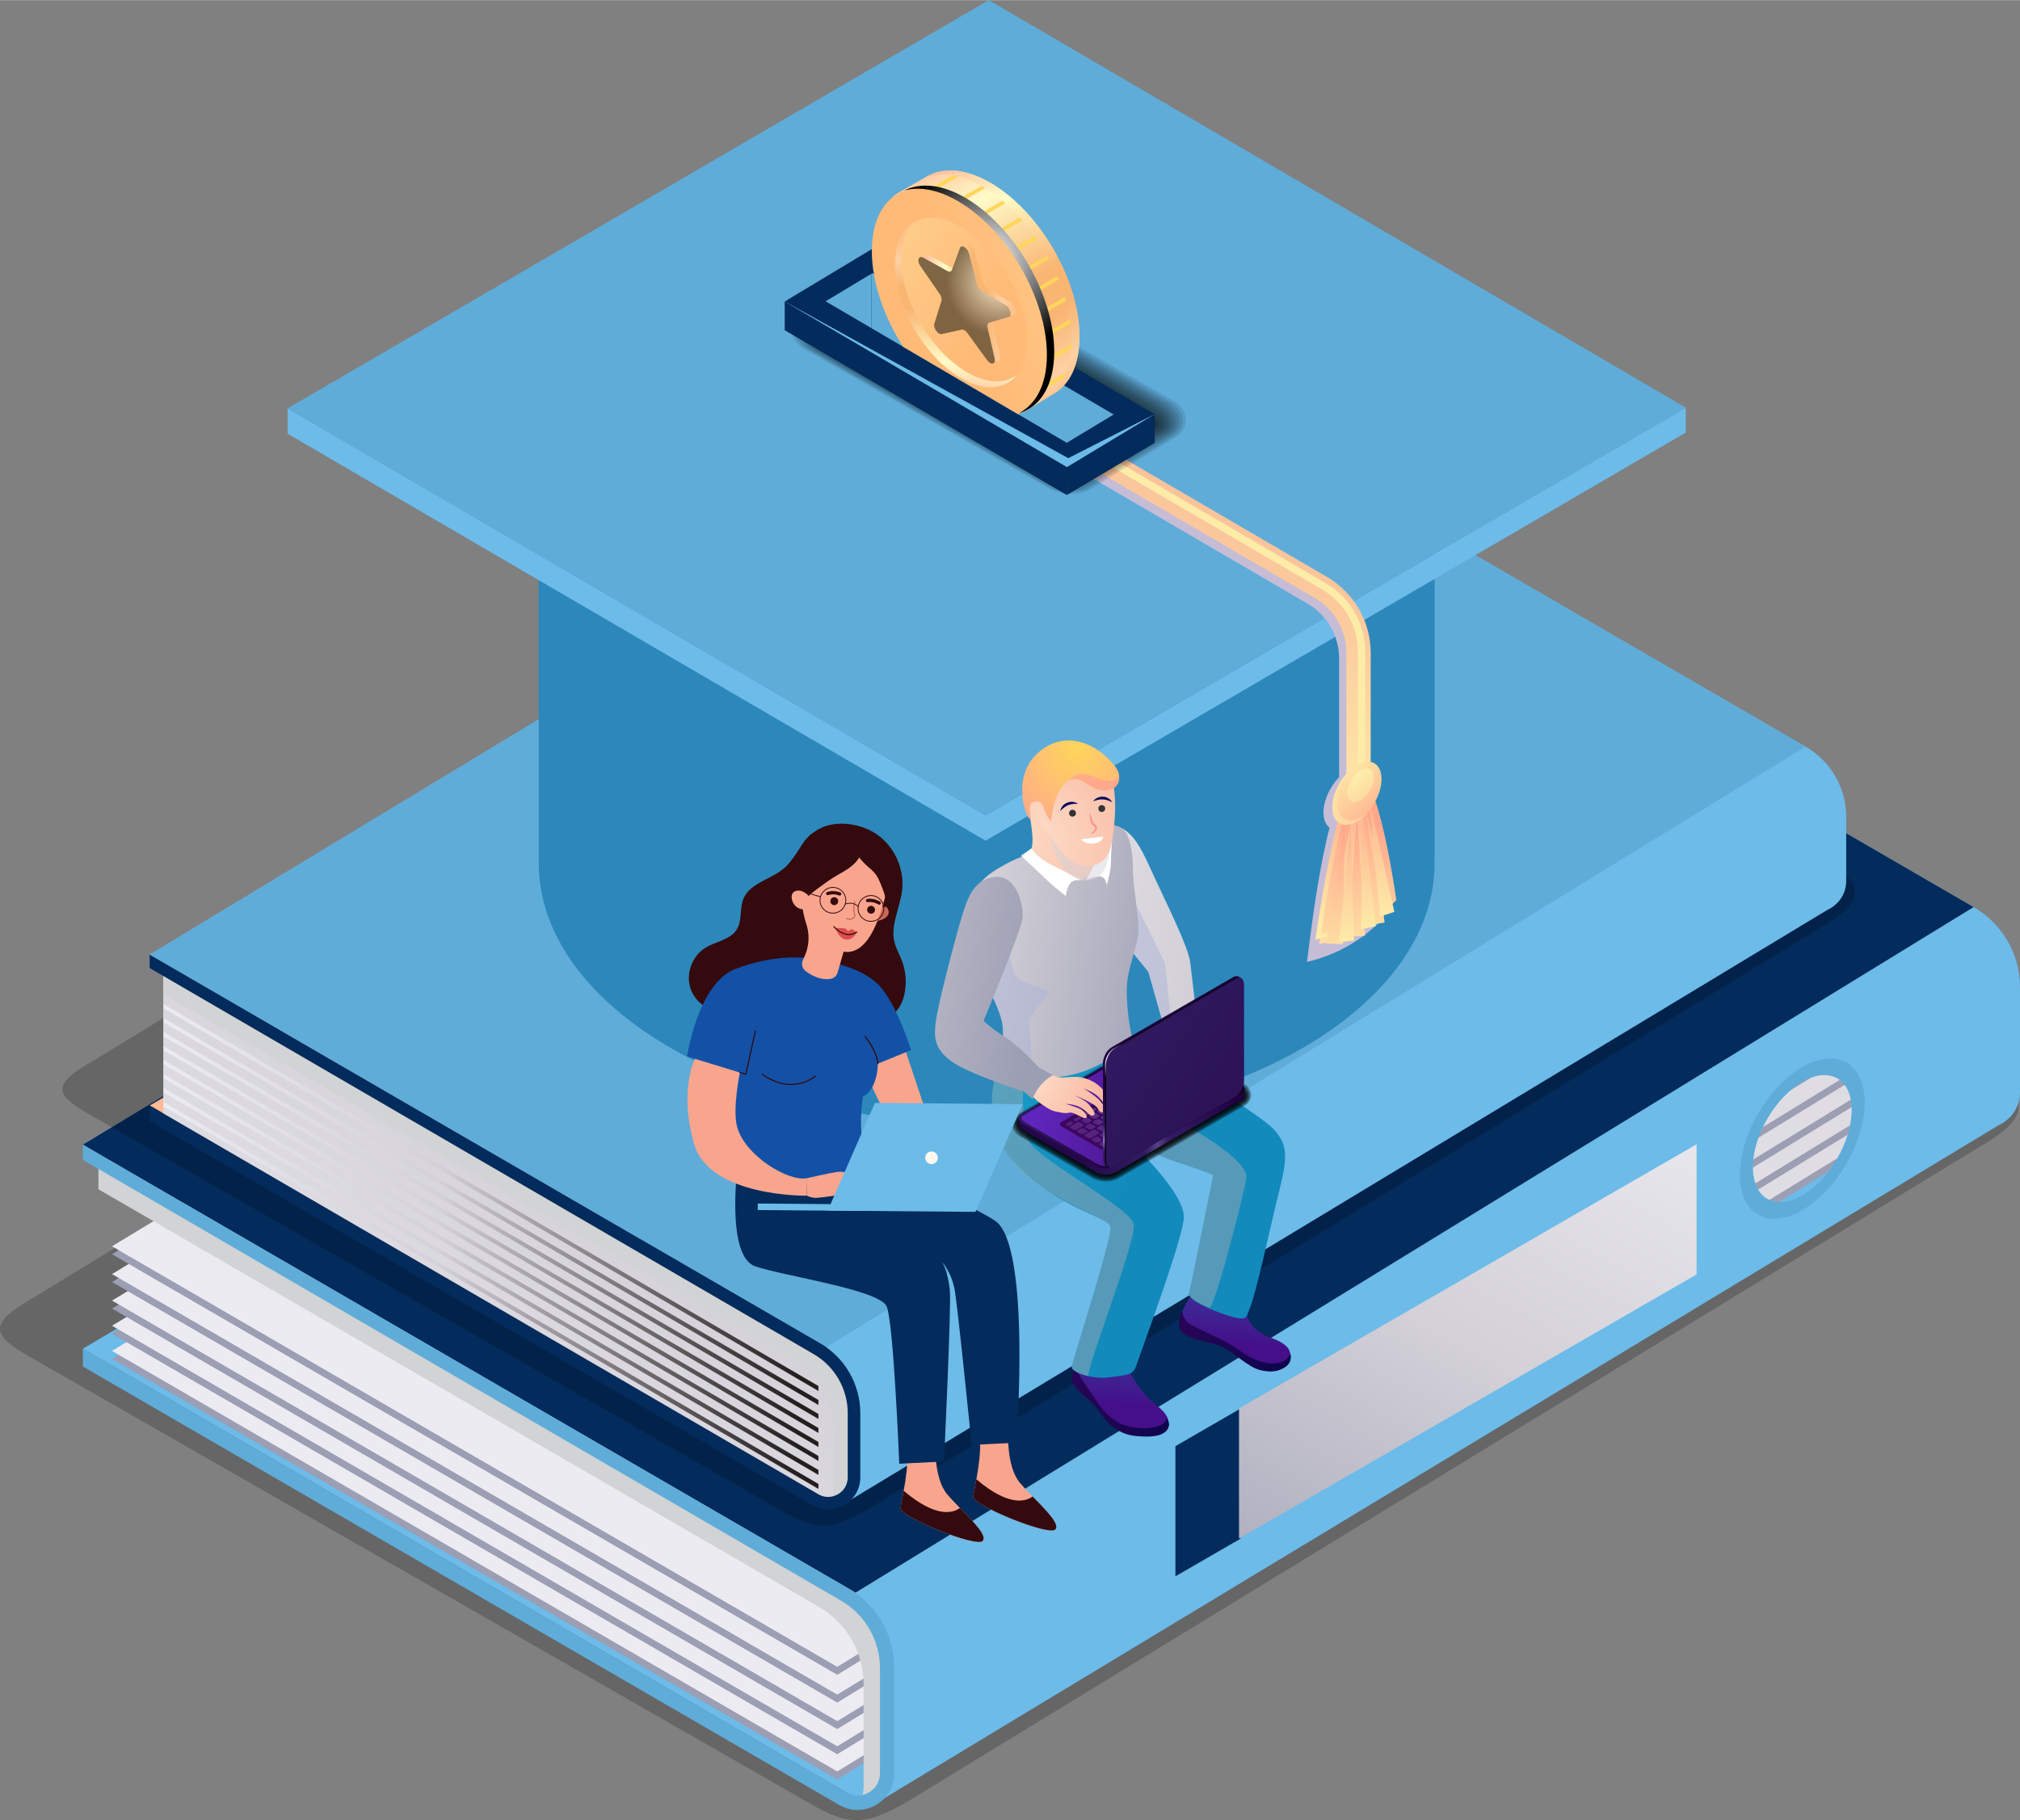 <?xml version="1.0" encoding="UTF-8"?>
<!DOCTYPE svg PUBLIC "-//W3C//DTD SVG 1.1//EN" "http://www.w3.org/Graphics/SVG/1.1/DTD/svg11.dtd">
<!-- Creator: CorelDRAW 2019 (64-Bit) -->
<svg xmlns="http://www.w3.org/2000/svg" xml:space="preserve" width="3.253in" height="2.932in" version="1.1" style="shape-rendering:geometricPrecision; text-rendering:geometricPrecision; image-rendering:optimizeQuality; fill-rule:evenodd; clip-rule:evenodd"
viewBox="0 0 1170.66 1054.97"
 xmlns:xlink="http://www.w3.org/1999/xlink">
 <rect x="0" y="0" width="1170.66" height="1054.97" fill="#808080" stroke="none"/>
 <defs>
  <style type="text/css">
   <![CDATA[
    .fil8 {fill:#032B5B;fill-rule:nonzero}
    .fil89 {fill:#07085B;fill-rule:nonzero}
    .fil83 {fill:#1351A6;fill-rule:nonzero}
    .fil22 {fill:#2C88BB;fill-rule:nonzero}
    .fil88 {fill:#333333;fill-rule:nonzero}
    .fil82 {fill:#340A0E;fill-rule:nonzero}
    .fil10 {fill:#5FACD9;fill-rule:nonzero}
    .fil1 {fill:#6CBBE9;fill-rule:nonzero}
    .fil2 {fill:#9C9EB3;fill-rule:nonzero}
    .fil84 {fill:#CC6756;fill-rule:nonzero}
    .fil85 {fill:#DD4D4D;fill-rule:nonzero}
    .fil87 {fill:#F99793;fill-rule:nonzero}
    .fil81 {fill:#F9A58E;fill-rule:nonzero}
    .fil45 {fill:#FBCDB6;fill-rule:nonzero}
    .fil75 {fill:#FDD65B;fill-rule:nonzero}
    .fil86 {fill:#FFF9F2;fill-rule:nonzero}
    .fil63 {fill:white;fill-rule:nonzero}
    .fil42 {fill:black;fill-rule:nonzero;fill-opacity:0.102}
    .fil23 {fill:#2C88BB;fill-rule:nonzero;fill-opacity:0.102}
    .fil0 {fill:black;fill-rule:nonzero;fill-opacity:0.2}
    .fil53 {fill:#9CA7B3;fill-rule:nonzero;fill-opacity:0.502}
    .fil47 {fill:#ACB3D8;fill-rule:nonzero;fill-opacity:0.502}
    .fil64 {fill:#D4D4DD;fill-rule:nonzero;fill-opacity:0.502}
    .fil44 {fill:#5FACD9;fill-rule:nonzero}
    .fil43 {fill:#6CBBE9;fill-rule:nonzero}
    .fil24 {fill:#C6BCD6;fill-rule:nonzero}
    .fil9 {fill:#D1D3D4;fill-rule:nonzero}
    .fil56 {fill:url(#id0);fill-rule:nonzero}
    .fil28 {fill:url(#id1);fill-rule:nonzero}
    .fil32 {fill:url(#id2);fill-rule:nonzero}
    .fil49 {fill:url(#id3);fill-rule:nonzero}
    .fil51 {fill:url(#id4);fill-rule:nonzero}
    .fil31 {fill:url(#id5);fill-rule:nonzero}
    .fil36 {fill:url(#id6);fill-rule:nonzero}
    .fil39 {fill:url(#id7);fill-rule:nonzero}
    .fil25 {fill:url(#id8);fill-rule:nonzero}
    .fil38 {fill:url(#id9);fill-rule:nonzero}
    .fil50 {fill:url(#id10);fill-rule:nonzero}
    .fil79 {fill:url(#id11);fill-rule:nonzero}
    .fil34 {fill:url(#id12);fill-rule:nonzero}
    .fil26 {fill:url(#id13);fill-rule:nonzero}
    .fil37 {fill:url(#id14);fill-rule:nonzero}
    .fil30 {fill:url(#id15);fill-rule:nonzero}
    .fil27 {fill:url(#id16);fill-rule:nonzero}
    .fil48 {fill:url(#id17);fill-rule:nonzero}
    .fil58 {fill:url(#id18);fill-rule:nonzero}
    .fil35 {fill:url(#id19);fill-rule:nonzero}
    .fil33 {fill:url(#id20);fill-rule:nonzero}
    .fil13 {fill:url(#id21);fill-rule:nonzero}
    .fil5 {fill:url(#id22);fill-rule:nonzero}
    .fil7 {fill:url(#id23);fill-rule:nonzero}
    .fil6 {fill:url(#id24);fill-rule:nonzero}
    .fil4 {fill:url(#id25);fill-rule:nonzero}
    .fil3 {fill:url(#id26);fill-rule:nonzero}
    .fil57 {fill:url(#id27);fill-rule:nonzero}
    .fil41 {fill:url(#id28);fill-rule:nonzero}
    .fil11 {fill:url(#id29);fill-rule:nonzero}
    .fil29 {fill:url(#id30);fill-rule:nonzero}
    .fil54 {fill:url(#id31);fill-rule:nonzero}
    .fil55 {fill:url(#id32);fill-rule:nonzero}
    .fil40 {fill:url(#id33);fill-rule:nonzero}
    .fil61 {fill:url(#id34);fill-rule:nonzero}
    .fil69 {fill:url(#id35);fill-rule:nonzero}
    .fil12 {fill:url(#id36);fill-rule:nonzero}
    .fil52 {fill:url(#id37);fill-rule:nonzero}
    .fil46 {fill:url(#id38);fill-rule:nonzero}
    .fil68 {fill:url(#id39);fill-rule:nonzero}
    .fil60 {fill:url(#id40);fill-rule:nonzero}
    .fil67 {fill:url(#id41);fill-rule:nonzero}
    .fil66 {fill:url(#id42);fill-rule:nonzero}
    .fil62 {fill:url(#id43);fill-rule:nonzero}
    .fil65 {fill:url(#id44);fill-rule:nonzero}
    .fil59 {fill:url(#id45);fill-rule:nonzero;fill-opacity:0.302}
    .fil80 {fill:url(#id46);fill-rule:nonzero;fill-opacity:0.502}
    .fil78 {fill:url(#id47);fill-rule:nonzero}
    .fil21 {fill:url(#id48);fill-rule:nonzero}
    .fil18 {fill:url(#id49);fill-rule:nonzero}
    .fil14 {fill:url(#id50);fill-rule:nonzero}
    .fil19 {fill:url(#id51);fill-rule:nonzero}
    .fil20 {fill:url(#id52);fill-rule:nonzero}
    .fil15 {fill:url(#id53);fill-rule:nonzero}
    .fil16 {fill:url(#id54);fill-rule:nonzero}
    .fil17 {fill:url(#id55);fill-rule:nonzero}
    .fil76 {fill:url(#id56);fill-rule:nonzero}
    .fil74 {fill:url(#id57);fill-rule:nonzero}
    .fil71 {fill:url(#id58);fill-rule:nonzero}
    .fil73 {fill:url(#id59);fill-rule:nonzero}
    .fil72 {fill:url(#id60);fill-rule:nonzero}
    .fil70 {fill:url(#id61);fill-rule:nonzero}
    .fil77 {fill:url(#id62);fill-rule:nonzero}
   ]]>
  </style>
  <linearGradient id="id0" gradientUnits="userSpaceOnUse" x1="590.44" y1="639.54" x2="721.16" y2="639.54">
   <stop offset="0" style="stop-opacity:1; stop-color:#311A60"/>
   <stop offset="0.439" style="stop-opacity:1; stop-color:#1F0041"/>
   <stop offset="0.49" style="stop-opacity:1; stop-color:#1F0041"/>
   <stop offset="0.51" style="stop-opacity:1; stop-color:#1F0041"/>
   <stop offset="1" style="stop-opacity:1; stop-color:#0F001F"/>
   <stop offset="1" style="stop-opacity:1; stop-color:#0F001F"/>
  </linearGradient>
  <linearGradient id="id1" gradientUnits="userSpaceOnUse" x1="754.14" y1="196.72" x2="600.69" y2="489.17">
   <stop offset="0" style="stop-opacity:1; stop-color:#F6AA90"/>
   <stop offset="0.031" style="stop-opacity:1; stop-color:#F6AA90"/>
   <stop offset="0.102" style="stop-opacity:1; stop-color:#F6AA90"/>
   <stop offset="0.639" style="stop-opacity:1; stop-color:#FFE4A7"/>
   <stop offset="0.871" style="stop-opacity:1; stop-color:#F6AA90"/>
   <stop offset="1" style="stop-opacity:1; stop-color:#F6AA90"/>
  </linearGradient>
  <linearGradient id="id2" gradientUnits="userSpaceOnUse" x1="541.54" y1="238.7" x2="541.55" y2="238.7">
   <stop offset="0" style="stop-opacity:1; stop-color:#440F89"/>
   <stop offset="0.031" style="stop-opacity:1; stop-color:#440F89"/>
   <stop offset="0.31" style="stop-opacity:1; stop-color:#5915B3"/>
   <stop offset="0.6" style="stop-opacity:1; stop-color:#24054D"/>
   <stop offset="0.831" style="stop-opacity:1; stop-color:#3B0C75"/>
   <stop offset="0.988" style="stop-opacity:1; stop-color:#2F0860"/>
   <stop offset="1" style="stop-opacity:1; stop-color:#2F0860"/>
  </linearGradient>
  <linearGradient id="id3" gradientUnits="userSpaceOnUse" x1="747.14" y1="779.8" x2="684.15" y2="775.13">
   <stop offset="0" style="stop-opacity:1; stop-color:#0F054D"/>
   <stop offset="0.09" style="stop-opacity:1; stop-color:#0F054D"/>
   <stop offset="0.141" style="stop-opacity:1; stop-color:#0F054D"/>
   <stop offset="0.89" style="stop-opacity:1; stop-color:#260556"/>
   <stop offset="0.89" style="stop-opacity:1; stop-color:#260556"/>
   <stop offset="1" style="stop-opacity:1; stop-color:#260556"/>
  </linearGradient>
  <linearGradient id="id4" gradientUnits="userSpaceOnUse" xlink:href="#id3" x1="678.95" y1="807.62" x2="619.7" y2="817.43">
  </linearGradient>
  <linearGradient id="id5" gradientUnits="userSpaceOnUse" xlink:href="#id2" x1="602.09" y1="238.7" x2="602.1" y2="238.7">
  </linearGradient>
  <linearGradient id="id6" gradientUnits="userSpaceOnUse" x1="790.89" y1="448.09" x2="794.36" y2="537.43">
   <stop offset="0" style="stop-opacity:1; stop-color:#FFA88C"/>
   <stop offset="0.031" style="stop-opacity:1; stop-color:#FFA88C"/>
   <stop offset="0.149" style="stop-opacity:1; stop-color:#FFA88C"/>
   <stop offset="1" style="stop-opacity:1; stop-color:#FDEBA8"/>
  </linearGradient>
  <linearGradient id="id7" gradientUnits="userSpaceOnUse" xlink:href="#id6" x1="806.98" y1="483.33" x2="775.09" y2="446.81">
  </linearGradient>
  <linearGradient id="id8" gradientUnits="userSpaceOnUse" xlink:href="#id6" x1="790.91" y1="460.62" x2="779.57" y2="567.52">
  </linearGradient>
  <linearGradient id="id9" gradientUnits="userSpaceOnUse" xlink:href="#id6" x1="773.62" y1="456.14" x2="784.49" y2="544.89">
  </linearGradient>
  <linearGradient id="id10" gradientUnits="userSpaceOnUse" x1="645.75" y1="855.19" x2="651.76" y2="775.71">
   <stop offset="0" style="stop-opacity:1; stop-color:#440F89"/>
   <stop offset="0.51" style="stop-opacity:1; stop-color:#440F89"/>
   <stop offset="0.988" style="stop-opacity:1; stop-color:#3A3B9E"/>
   <stop offset="1" style="stop-opacity:1; stop-color:#3A3B9E"/>
   <stop offset="1" style="stop-opacity:1; stop-color:#3A3B9E"/>
  </linearGradient>
  <linearGradient id="id11" gradientUnits="userSpaceOnUse" x1="483.86" y1="311.66" x2="658.21" y2="-1.58">
   <stop offset="0" style="stop-opacity:1; stop-color:#FFBA77"/>
   <stop offset="0.031" style="stop-opacity:1; stop-color:#FFBA77"/>
   <stop offset="0.149" style="stop-opacity:1; stop-color:#FFBA77"/>
   <stop offset="1" style="stop-opacity:1; stop-color:#FDEBA8"/>
  </linearGradient>
  <linearGradient id="id12" gradientUnits="userSpaceOnUse" xlink:href="#id6" x1="804.48" y1="440.93" x2="798.48" y2="530.14">
  </linearGradient>
  <linearGradient id="id13" gradientUnits="userSpaceOnUse" xlink:href="#id6" x1="802.83" y1="441.45" x2="773.19" y2="538.46">
  </linearGradient>
  <linearGradient id="id14" gradientUnits="userSpaceOnUse" xlink:href="#id6" x1="768.88" y1="470.36" x2="780.26" y2="563.26">
  </linearGradient>
  <linearGradient id="id15" gradientUnits="userSpaceOnUse" x1="596.15" y1="249.77" x2="549.04" y2="210.51">
   <stop offset="0" style="stop-opacity:1; stop-color:#24054D"/>
   <stop offset="1" style="stop-opacity:1; stop-color:#440F89"/>
  </linearGradient>
  <linearGradient id="id16" gradientUnits="userSpaceOnUse" xlink:href="#id6" x1="791.58" y1="434.67" x2="784.71" y2="536.77">
  </linearGradient>
  <linearGradient id="id17" gradientUnits="userSpaceOnUse" xlink:href="#id10" x1="711.03" y1="821.51" x2="719.13" y2="739.8">
  </linearGradient>
  <linearGradient id="id18" gradientUnits="userSpaceOnUse" x1="651.17" y1="660.62" x2="667.31" y2="617.34">
   <stop offset="0" style="stop-opacity:1; stop-color:#3D055E"/>
   <stop offset="0.988" style="stop-opacity:1; stop-color:#11054D"/>
   <stop offset="1" style="stop-opacity:1; stop-color:#0F054D"/>
  </linearGradient>
  <linearGradient id="id19" gradientUnits="userSpaceOnUse" xlink:href="#id6" x1="784.59" y1="465.46" x2="788.21" y2="558.98">
  </linearGradient>
  <linearGradient id="id20" gradientUnits="userSpaceOnUse" xlink:href="#id6" x1="799.13" y1="458.85" x2="792.84" y2="552.22">
  </linearGradient>
  <linearGradient id="id21" gradientUnits="userSpaceOnUse" x1="554.07" y1="363.91" x2="157.97" y2="899.56">
   <stop offset="0" style="stop-opacity:1; stop-color:#9C9EB3"/>
   <stop offset="0.031" style="stop-opacity:1; stop-color:#9C9EB3"/>
   <stop offset="0.58" style="stop-opacity:1; stop-color:#D4D1D8"/>
   <stop offset="0.588" style="stop-opacity:1; stop-color:#D4D1D8"/>
   <stop offset="1" style="stop-opacity:1; stop-color:#EDEBF2"/>
  </linearGradient>
  <linearGradient id="id22" gradientUnits="userSpaceOnUse" xlink:href="#id21" x1="1549.27" y1="-1156.78" x2="441.73" y2="953.96">
  </linearGradient>
  <linearGradient id="id23" gradientUnits="userSpaceOnUse" xlink:href="#id21" x1="1549.27" y1="-1188.26" x2="441.73" y2="922.48">
  </linearGradient>
  <linearGradient id="id24" gradientUnits="userSpaceOnUse" xlink:href="#id21" x1="1549.27" y1="-1172.14" x2="441.73" y2="938.61">
  </linearGradient>
  <linearGradient id="id25" gradientUnits="userSpaceOnUse" xlink:href="#id21" x1="1549.27" y1="-1142.2" x2="441.73" y2="968.55">
  </linearGradient>
  <linearGradient id="id26" gradientUnits="userSpaceOnUse" xlink:href="#id21" x1="1549.27" y1="-1127.61" x2="441.73" y2="983.13">
  </linearGradient>
  <linearGradient id="id27" gradientUnits="userSpaceOnUse" x1="722.76" y1="652.47" x2="603.4" y2="629.43">
   <stop offset="0" style="stop-opacity:1; stop-color:#3D055E"/>
   <stop offset="1" style="stop-opacity:1; stop-color:#5E26BC"/>
  </linearGradient>
  <linearGradient id="id28" gradientUnits="userSpaceOnUse" xlink:href="#id6" x1="817.86" y1="491" x2="786.05" y2="452">
  </linearGradient>
  <linearGradient id="id29" gradientUnits="userSpaceOnUse" xlink:href="#id21" x1="717.85" y1="1018.73" x2="947.38" y2="601.74">
  </linearGradient>
  <linearGradient id="id30" gradientUnits="userSpaceOnUse" xlink:href="#id6" x1="1531.83" y1="1077.59" x2="809.94" y2="455.12">
  </linearGradient>
  <linearGradient id="id31" gradientUnits="userSpaceOnUse" xlink:href="#id21" x1="697.25" y1="566.11" x2="471.79" y2="528.92">
  </linearGradient>
  <linearGradient id="id32" gradientUnits="userSpaceOnUse" x1="593.32" y1="643.1" x2="736.58" y2="643.1">
   <stop offset="0" style="stop-opacity:1; stop-color:#230749"/>
   <stop offset="0.231" style="stop-opacity:1; stop-color:#230749"/>
   <stop offset="0.459" style="stop-opacity:1; stop-color:#311A60"/>
   <stop offset="0.49" style="stop-opacity:1; stop-color:#311A60"/>
   <stop offset="0.541" style="stop-opacity:1; stop-color:#574187"/>
   <stop offset="0.588" style="stop-opacity:1; stop-color:#311A60"/>
   <stop offset="0.62" style="stop-opacity:1; stop-color:#311A60"/>
   <stop offset="0.871" style="stop-opacity:1; stop-color:#1F0041"/>
   <stop offset="1" style="stop-opacity:1; stop-color:#1F0041"/>
  </linearGradient>
  <linearGradient id="id33" gradientUnits="userSpaceOnUse" xlink:href="#id6" x1="848.85" y1="513.84" x2="768.11" y2="450.95">
  </linearGradient>
  <linearGradient id="id34" gradientUnits="userSpaceOnUse" xlink:href="#id21" x1="606.87" y1="577.67" x2="352.98" y2="535.79">
  </linearGradient>
  <linearGradient id="id35" gradientUnits="userSpaceOnUse" x1="722.07" y1="689.81" x2="653.95" y2="580.96">
   <stop offset="0" style="stop-opacity:1; stop-color:#1F0041"/>
   <stop offset="0.051" style="stop-opacity:1; stop-color:#1F0041"/>
   <stop offset="0.322" style="stop-opacity:1; stop-color:#1F0041"/>
   <stop offset="0.459" style="stop-opacity:1; stop-color:#311A60"/>
   <stop offset="0.49" style="stop-opacity:1; stop-color:#311A60"/>
   <stop offset="0.529" style="stop-opacity:1; stop-color:#8770B8"/>
   <stop offset="0.588" style="stop-opacity:1; stop-color:#311A60"/>
   <stop offset="0.62" style="stop-opacity:1; stop-color:#311A60"/>
   <stop offset="0.741" style="stop-opacity:1; stop-color:#1F0041"/>
   <stop offset="0.812" style="stop-opacity:1; stop-color:#1F0041"/>
   <stop offset="1" style="stop-opacity:1; stop-color:#1F0041"/>
   <stop offset="1" style="stop-opacity:1; stop-color:#1F0041"/>
  </linearGradient>
  <linearGradient id="id36" gradientUnits="userSpaceOnUse" xlink:href="#id6" x1="-420.5" y1="862.64" x2="1012.66" y2="541.38">
  </linearGradient>
  <linearGradient id="id37" gradientUnits="userSpaceOnUse" x1="748.94" y1="733.39" x2="89.07" y2="487.23">
   <stop offset="0" style="stop-opacity:1; stop-color:#138ABC"/>
   <stop offset="0.031" style="stop-opacity:1; stop-color:#138ABC"/>
   <stop offset="0.149" style="stop-opacity:1; stop-color:#138ABC"/>
   <stop offset="1" style="stop-opacity:1; stop-color:#2AF6FF"/>
  </linearGradient>
  <linearGradient id="id38" gradientUnits="userSpaceOnUse" xlink:href="#id21" x1="868.9" y1="576.72" x2="557.13" y2="525.29">
  </linearGradient>
  <linearGradient id="id39" gradientUnits="userSpaceOnUse" xlink:href="#id0" x1="643.37" y1="596.44" x2="1190.08" y2="965.17">
  </linearGradient>
  <radialGradient id="id40" gradientUnits="userSpaceOnUse" gradientTransform="matrix(-1.681 -0 -0 1.681 1598 -423)" cx="596.21" cy="621.65" r="28.78" fx="596.21" fy="621.65">
   <stop offset="0" style="stop-opacity:1; stop-color:#FDDFCA"/>
   <stop offset="0.039" style="stop-opacity:1; stop-color:#FDDFCA"/>
   <stop offset="1" style="stop-opacity:1; stop-color:#F9B59E"/>
  </radialGradient>
  <radialGradient id="id41" gradientUnits="userSpaceOnUse" gradientTransform="matrix(-2.082 -0 -0 2.082 1939 -453)" cx="629.08" cy="418.94" r="16.97" fx="629.08" fy="418.94">
   <stop offset="0" style="stop-opacity:1; stop-color:#FDD65B"/>
   <stop offset="1" style="stop-opacity:1; stop-color:#FFA88C"/>
  </radialGradient>
  <radialGradient id="id42" gradientUnits="userSpaceOnUse" gradientTransform="matrix(-1.527 -0 -0 1.527 1577 -228)" xlink:href="#id41" cx="623.88" cy="433.31" r="33.74" fx="623.88" fy="433.31">
  </radialGradient>
  <radialGradient id="id43" gradientUnits="userSpaceOnUse" gradientTransform="matrix(-2.15 -0 -0 2.149 1822 -562)" xlink:href="#id40" cx="578.35" cy="488.62" r="39.66" fx="578.35" fy="488.62">
  </radialGradient>
  <radialGradient id="id44" gradientUnits="userSpaceOnUse" gradientTransform="matrix(-2.091 -0 -0 2.091 1824 -534)" xlink:href="#id40" cx="590.15" cy="489.39" r="41.38" fx="590.15" fy="489.39">
  </radialGradient>
  <linearGradient id="id45" gradientUnits="userSpaceOnUse" x1="680.62" y1="606.22" x2="635.94" y2="676.34">
   <stop offset="0" style="stop-opacity:1; stop-color:#9E79B8"/>
   <stop offset="0.051" style="stop-opacity:1; stop-color:#9E79B8"/>
   <stop offset="0.38" style="stop-opacity:1; stop-color:#9E79B8"/>
   <stop offset="0.561" style="stop-opacity:1; stop-color:#E6C6F9"/>
   <stop offset="0.788" style="stop-opacity:1; stop-color:#8969C3"/>
   <stop offset="0.91" style="stop-opacity:1; stop-color:#8969C3"/>
   <stop offset="1" style="stop-opacity:1; stop-color:#8969C3"/>
  </linearGradient>
  <radialGradient id="id46" gradientUnits="userSpaceOnUse" gradientTransform="matrix(-1.37 -0 -0 1.37 1373 -60)" cx="579.27" cy="163.13" r="22.41" fx="579.27" fy="163.13">
   <stop offset="0" style="stop-opacity:1; stop-color:white"/>
   <stop offset="1" style="stop-opacity:1; stop-color:black"/>
  </radialGradient>
  <linearGradient id="id47" gradientUnits="userSpaceOnUse" x1="535.38" y1="175.16" x2="588.8" y2="175.16">
   <stop offset="0" style="stop-opacity:1; stop-color:#FFBA95"/>
   <stop offset="0.22" style="stop-opacity:1; stop-color:#FFFBC8"/>
   <stop offset="0.22" style="stop-opacity:1; stop-color:#FFFBC8"/>
   <stop offset="0.541" style="stop-opacity:1; stop-color:#F9B572"/>
   <stop offset="0.678" style="stop-opacity:1; stop-color:#F9B572"/>
   <stop offset="0.851" style="stop-opacity:1; stop-color:#FDD1A3"/>
   <stop offset="0.961" style="stop-opacity:1; stop-color:#FFC18C"/>
   <stop offset="1" style="stop-opacity:1; stop-color:#FFC18C"/>
  </linearGradient>
  <linearGradient id="id48" gradientUnits="userSpaceOnUse" x1="474.32" y1="750.88" x2="94.84" y2="750.88">
   <stop offset="0" style="stop-opacity:1; stop-color:#231F1F"/>
   <stop offset="0.031" style="stop-opacity:1; stop-color:#231F1F"/>
   <stop offset="0.58" style="stop-opacity:1; stop-color:#D4D1D8"/>
   <stop offset="0.588" style="stop-opacity:1; stop-color:#D4D1D8"/>
   <stop offset="1" style="stop-opacity:1; stop-color:#EDEBF2"/>
  </linearGradient>
  <linearGradient id="id49" gradientUnits="userSpaceOnUse" xlink:href="#id48" x1="474.32" y1="726.55" x2="94.84" y2="726.55">
  </linearGradient>
  <linearGradient id="id50" gradientUnits="userSpaceOnUse" xlink:href="#id48" x1="474.32" y1="694.12" x2="94.84" y2="694.12">
  </linearGradient>
  <linearGradient id="id51" gradientUnits="userSpaceOnUse" xlink:href="#id48" x1="474.32" y1="734.66" x2="94.84" y2="734.66">
  </linearGradient>
  <linearGradient id="id52" gradientUnits="userSpaceOnUse" xlink:href="#id48" x1="474.32" y1="742.77" x2="94.84" y2="742.77">
  </linearGradient>
  <linearGradient id="id53" gradientUnits="userSpaceOnUse" xlink:href="#id48" x1="474.32" y1="702.23" x2="94.84" y2="702.23">
  </linearGradient>
  <linearGradient id="id54" gradientUnits="userSpaceOnUse" xlink:href="#id48" x1="474.32" y1="710.34" x2="94.84" y2="710.34">
  </linearGradient>
  <linearGradient id="id55" gradientUnits="userSpaceOnUse" xlink:href="#id48" x1="474.32" y1="718.44" x2="94.84" y2="718.44">
  </linearGradient>
  <linearGradient id="id56" gradientUnits="userSpaceOnUse" xlink:href="#id47" x1="542.91" y1="95.82" x2="618.43" y2="233.57">
  </linearGradient>
  <linearGradient id="id57" gradientUnits="userSpaceOnUse" xlink:href="#id47" x1="548.11" y1="229.59" x2="557.93" y2="141.61">
  </linearGradient>
  <linearGradient id="id58" gradientUnits="userSpaceOnUse" xlink:href="#id47" x1="530.03" y1="93.11" x2="613.3" y2="245.01">
  </linearGradient>
  <linearGradient id="id59" gradientUnits="userSpaceOnUse" xlink:href="#id11" x1="602.2" y1="202.52" x2="411.65" y2="87.67">
  </linearGradient>
  <linearGradient id="id60" gradientUnits="userSpaceOnUse" xlink:href="#id11" x1="519.68" y1="188.01" x2="771.94" y2="101.8">
  </linearGradient>
  <radialGradient id="id61" gradientUnits="userSpaceOnUse" gradientTransform="matrix(-1.47 -0 -0 1.47 1586 -289)" cx="641.92" cy="613.82" r="7.73" fx="641.92" fy="613.82">
   <stop offset="0" style="stop-opacity:1; stop-color:white"/>
   <stop offset="1" style="stop-opacity:1; stop-color:black"/>
  </radialGradient>
  <radialGradient id="id62" gradientUnits="userSpaceOnUse" gradientTransform="matrix(-0.859 -0 -0 0.859 1066 21)" xlink:href="#id61" cx="573.6" cy="149.73" r="65.97" fx="573.6" fy="149.73">
  </radialGradient>
 </defs>
 <g id="Layer_x0020_1">
  <g id="_2407717927584">
   <g>
    <g>
     <path class="fil0" d="M469.74 1045.54l-453.78 -259.88c-21.6,-12.47 -21.92,-18.93 3.02,-33.32l632.29 -385.13c24.94,-14.4 30.76,-13.11 52.36,-0.65l451.62 258.16c21.6,12.47 18.9,24.38 -6.03,38.78l-623.31 380.75c-24.94,14.4 -34.57,13.76 -56.16,1.29z"/>
     <polygon class="fil1" points="48.03,781.68 234.33,672.21 1154.6,649.24 501.26,1044.63 490.57,1039.01 "/>
     <path class="fil2" d="M485.23 1031.39l-420.31 -243.78 602.69 -364.69c5.98,-3.62 13.45,-3.71 19.51,-0.23l406.34 235.65 -608.24 373.05z"/>
     <path class="fil3" d="M485.23 1026.78l-420.31 -243.78 602.69 -364.69c5.98,-3.62 13.45,-3.71 19.51,-0.24l406.34 235.65 -608.24 373.05z"/>
     <path class="fil2" d="M485.23 1016.8l-420.31 -243.78 602.69 -364.69c5.98,-3.62 13.45,-3.71 19.51,-0.24l406.34 235.65 -608.24 373.05z"/>
     <path class="fil4" d="M485.23 1012.19l-420.31 -243.78 602.69 -364.69c5.98,-3.62 13.45,-3.71 19.51,-0.23l406.34 235.65 -608.24 373.05z"/>
     <path class="fil2" d="M485.23 1002.21l-420.31 -243.78 602.69 -364.69c5.98,-3.62 13.45,-3.71 19.51,-0.23l406.34 235.65 -608.24 373.05z"/>
     <path class="fil5" d="M485.23 997.61l-420.31 -243.78 602.69 -364.69c5.98,-3.62 13.45,-3.71 19.51,-0.23l406.34 235.65 -608.24 373.05z"/>
     <path class="fil2" d="M485.23 986.86l-420.31 -243.78 602.69 -364.69c5.98,-3.62 13.45,-3.71 19.51,-0.24l406.34 235.65 -608.24 373.05z"/>
     <path class="fil6" d="M485.23 982.25l-420.31 -243.78 602.69 -364.69c5.98,-3.62 13.45,-3.71 19.51,-0.23l406.34 235.65 -608.24 373.05z"/>
     <path class="fil2" d="M485.23 970.74l-420.31 -243.78 602.69 -364.69c5.98,-3.62 13.45,-3.71 19.51,-0.23l406.34 235.65 -608.24 373.05z"/>
     <path class="fil7" d="M485.23 966.13l-420.31 -243.78 602.69 -364.69c5.98,-3.62 13.45,-3.71 19.51,-0.24l406.34 235.65 -608.24 373.05z"/>
     <path class="fil1" d="M48.03 663.43l642.06 -388.5c6.37,-3.85 14.33,-3.95 20.79,-0.25l432.88 251.04c16.63,9.53 26.9,27.23 26.9,46.41l0 60.89c0,8.96 -5.38,15.95 -12.52,19.22l-650.95 393.26 8.65 -83.78 -20.05 -38.58 -447.76 -259.7zm996.45 29.4l0 0c15.84,-9.15 28.68,-31.3 28.68,-49.47 0,-18.18 -12.84,-25.5 -28.68,-16.36 -15.84,9.15 -28.68,31.3 -28.68,49.47 0,18.17 12.84,25.5 28.68,16.35z"/>
     <path class="fil8" d="M495.79 923.14l-447.76 -259.7 642.06 -388.51c6.37,-3.85 14.33,-3.95 20.79,-0.25l432.88 251.04 -647.97 397.41z"/>
     <path class="fil9" d="M500.49 1035.86l0 -59.6c0,-18.59 -9.95,-35.75 -26.08,-44.99l-417.38 -241.98 0 -19 429.84 249.21c16.13,9.24 26.08,26.4 26.08,44.99l0 59.6c0,9.51 -6.21,16.79 -14.11,19.47 0.96,-2.37 1.65,-4.89 1.65,-7.7z"/>
     <path class="fil10" d="M490.57 1039.01c2.02,1.16 4.18,1.75 6.41,1.75 6.24,0 12.99,-4.97 12.99,-12.99l0 -60.89c0,-16.15 -8.7,-31.17 -22.72,-39.19l-439.22 -255.43 0 -8.82 443.35 257.04c16.63,9.53 26.9,27.23 26.9,46.41l0 60.89c0,16.34 -17.66,26.58 -31.84,18.46l-438.4 -254.2 0 -10.34 442.54 257.33z"/>
     <path class="fil10" d="M1044.48 618.42c19.97,-11.53 36.16,-2.3 36.16,20.62 0,22.92 -16.19,50.85 -36.16,62.38 -19.97,11.53 -36.17,2.3 -36.17,-20.62 0,-22.92 16.19,-50.85 36.17,-62.38zm0 74.41l0 0c15.84,-9.15 28.68,-31.3 28.68,-49.47 0,-18.18 -12.84,-25.5 -28.68,-16.36 -15.84,9.15 -28.68,31.3 -28.68,49.47 0,18.17 12.84,25.5 28.68,16.35z"/>
     <polygon class="fil8" points="681.2,913.65 718.91,891.85 718.91,816.41 681.2,838.21 "/>
     <polygon class="fil11" points="718.05,891.77 983.22,738.67 983.22,663.23 718.05,816.33 "/>
    </g>
    <g>
     <path class="fil0" d="M453.3 875.83l-403.01 -230.8c-19.18,-11.07 -19.47,-16.81 2.68,-29.59l561.54 -342.04c22.15,-12.79 27.32,-11.65 46.5,-0.57l401.09 229.27c19.18,11.07 16.79,21.66 -5.36,34.44l-553.57 338.15c-22.15,12.78 -30.7,12.22 -49.88,1.15z"/>
     <polygon class="fil12" points="86.74,640.75 249.9,544.88 474.31,866.12 "/>
     <path class="fil1" d="M667.26 212.86l379.12 219.86c14.57,8.34 23.56,23.85 23.56,40.64l0 37.19c0,7.85 -4.71,13.97 -10.96,16.83l-570.1 344.42 -9.98 -91.02 -392.15 -227.45 562.31 -340.25c5.58,-3.37 12.55,-3.46 18.21,-0.22z"/>
     <path class="fil10" d="M478.89 780.78l-392.15 -227.45 562.31 -340.25c5.58,-3.37 12.55,-3.46 18.21,-0.22l379.12 219.86 -567.49 348.05z"/>
     <path class="fil13" d="M493.92 817l0 36.06c0,13.88 -15,22.57 -27.04,15.67l-372.26 -215.85 0 -93.54 376.46 218.26c14.13,8.09 22.84,23.12 22.84,39.4z"/>
     <path class="fil9" d="M483.01 863.36l0 -36.06c0,-16.28 -8.72,-31.31 -22.84,-39.4l-365.54 -211.92 0 -16.64 376.46 218.25c14.12,8.09 22.84,23.12 22.84,39.4l0 36.06c0,8.33 -5.44,14.71 -12.36,17.05 0.84,-2.07 1.44,-4.28 1.44,-6.74z"/>
     <path class="fil8" d="M474.31 866.12c1.77,1.02 3.66,1.53 5.61,1.53 5.47,0 11.37,-4.35 11.37,-11.38l0 -37.19c0,-14.14 -7.62,-27.3 -19.89,-34.32l-384.67 -223.71 0 -7.73 388.28 225.11c14.57,8.34 23.56,23.85 23.56,40.64l0 37.19c0,14.31 -15.47,23.28 -27.89,16.16l-383.95 -222.63 0 -9.05 387.57 225.36z"/>
     <g>
      <polygon class="fil14" points="95.01,584.61 474.31,806.23 474.31,803.34 94.83,582.01 "/>
      <polygon class="fil15" points="95.01,592.72 474.31,814.34 474.31,811.45 94.83,590.11 "/>
      <polygon class="fil16" points="95.01,600.83 474.31,822.45 474.31,819.56 94.83,598.23 "/>
      <polygon class="fil17" points="95.01,608.94 474.31,830.56 474.31,827.67 94.83,606.33 "/>
      <polygon class="fil18" points="95.01,617.05 474.31,838.67 474.31,835.78 94.83,614.44 "/>
      <polygon class="fil19" points="95.01,625.16 474.31,846.78 474.31,843.89 94.83,622.55 "/>
      <polygon class="fil20" points="95.01,633.27 474.31,854.88 474.31,852 94.83,630.66 "/>
      <polygon class="fil21" points="95.01,641.38 474.31,863 474.31,860.11 94.83,638.77 "/>
     </g>
    </g>
    <g>
     <g>
      <path class="fil22" d="M312.24 218.51l519.16 0 0 279.67 -0.09 0c0.02,0.7 0.09,1.39 0.09,2.08 0,83.48 -116.22,151.16 -259.58,151.16 -143.36,0 -259.58,-67.68 -259.58,-151.16 0,-0.7 0.08,-1.39 0.09,-2.08l-0.09 0 0 -279.67z"/>
      <g>
       <path class="fil23" d="M831.4 473.5l0 2.09c0,-0.7 -0.07,-1.39 -0.09,-2.09l0.09 0z"/>
       <path class="fil23" d="M312.24 475.58l0 -2.09 0.09 0c-0.02,0.7 -0.09,1.39 -0.09,2.09z"/>
      </g>
      <path class="fil22" d="M831.4 219.56c0,83.48 -116.22,151.16 -259.58,151.16 -143.36,0 -259.58,-67.68 -259.58,-151.16 0,-83.48 116.22,-151.16 259.58,-151.16 143.36,0 259.58,67.68 259.58,151.16z"/>
      <g>
       <path class="fil22" d="M831.4 273.23l0 2.09c0,-0.7 -0.08,-1.39 -0.09,-2.09l0.09 0z"/>
       <path class="fil22" d="M312.24 275.31l0 -2.09 0.09 0c-0.02,0.7 -0.09,1.39 -0.09,2.09z"/>
      </g>
     </g>
     <g>
      <polygon class="fil1" points="571.26,472.61 571.26,487.3 166.68,251.33 166.68,236.64 "/>
      <polygon class="fil1" points="571.03,472.61 571.03,487.3 976.96,250.66 976.96,236.22 "/>
      <polygon class="fil10" points="976.96,236.22 571.03,472.61 166.68,236.64 573.05,0 "/>
     </g>
     <path class="fil24" d="M766.99 470.92c0,9.03 6.38,12.67 14.25,8.12 7.87,-4.54 14.25,-15.55 14.25,-24.58 0,-9.03 -6.38,-12.67 -14.25,-8.12 -7.87,4.54 -14.25,15.55 -14.25,24.58z"/>
     <path class="fil24" d="M802.14 531.7c0,0 -10.37,-75.2 -22.32,-71.48 -11.95,3.72 -22.32,97.25 -22.32,97.25 16.52,-3.79 31.59,-12.3 43.38,-24.48l1.25 -1.29z"/>
     <path class="fil25" d="M809.19 521.56c0,0 -10.37,-75.2 -22.32,-71.48 -11.95,3.72 -22.32,97.25 -22.32,97.25l0 0c16.52,-3.79 31.59,-12.3 43.38,-24.48l1.25 -1.29z"/>
     <path class="fil26" d="M786.79 450.13c-10.49,17.2 -21.26,91.26 -21.26,91.26 15.63,-3.59 32.19,-8.72 43.67,-19.86l0 0.03 -1.25 1.29c-11.79,12.18 -29.13,17.97 -45.65,21.77 0,0 12.59,-90.34 24.5,-94.49z"/>
     <path class="fil27" d="M772.81 537.54c10.82,-3.98 20.66,-10.24 28.91,-18.42 -3.43,-23.46 -9.14,-49.32 -13.75,-59.14 -5.04,11.83 -11.16,45.51 -15.15,77.56z"/>
     <path class="fil24" d="M783.13 471.36c3.9,0 7.05,-3.16 7.05,-7.05l0 -82.64c0,-18.05 -9.68,-34.91 -25.27,-44l-198.04 -115.57c-3.36,-1.96 -7.69,-0.83 -9.64,2.54 -1.96,3.36 -0.83,7.68 2.53,9.64l198.04 115.57c11.27,6.57 18.27,18.76 18.27,31.82l0 82.64c0,3.89 3.15,7.05 7.05,7.05z"/>
     <path class="fil28" d="M787.32 468.06c3.9,0 7.05,-3.16 7.05,-7.05l0 -82.64c0,-18.05 -9.68,-34.91 -25.27,-44l-198.04 -115.57c-3.36,-1.96 -7.69,-0.83 -9.64,2.54 -1.96,3.36 -0.83,7.68 2.53,9.65l198.04 115.57c11.27,6.57 18.27,18.76 18.27,31.81l0 82.64c0,3.89 3.15,7.05 7.05,7.05z"/>
     <path class="fil29" d="M789.08 462.53c1.16,0 2.12,-0.95 2.12,-2.12l0 -82.64c0,-16.3 -8.74,-31.52 -22.82,-39.74l-198.04 -115.57c-0.33,-0.19 -0.69,-0.29 -1.06,-0.29 -0.77,0 -1.45,0.39 -1.82,1.04 -0.39,0.67 -0.31,1.3 -0.23,1.61 0.08,0.32 0.32,0.9 0.98,1.28l198.04 115.57c12.78,7.46 20.72,21.28 20.72,36.08l0 82.64c0,1.17 0.95,2.12 2.11,2.12z"/>
     <path class="fil30" d="M602.1 229.49c0,9.74 -13.55,17.63 -30.28,17.63 -16.72,0 -30.28,-7.89 -30.28,-17.63 0,-9.74 13.56,-17.63 30.28,-17.63 16.72,0 30.28,7.89 30.28,17.63z"/>
     <g>
      <path class="fil31" d="M602.1 238.58l0 0.24c0,-0.08 -0.01,-0.16 -0.01,-0.24l0.01 0z"/>
      <path class="fil32" d="M541.54 238.82l0 -0.24 0.01 0c-0,0.08 -0.01,0.16 -0.01,0.24z"/>
     </g>
     <polygon class="fil33" points="790.21,464.28 802.48,534.69 792.78,536.16 "/>
     <polygon class="fil34" points="793.37,462.69 808.06,528.52 799.83,531.16 "/>
     <polygon class="fil35" points="786.33,471.03 791.09,542.34 781.29,542.78 "/>
     <polygon class="fil36" points="789.64,469.78 797.3,536.79 788.84,538.55 "/>
     <polygon class="fil37" points="779.41,475.79 778.23,547.25 768.43,546.87 "/>
     <polygon class="fil38" points="782.67,477.62 784.73,545.03 776.15,546.08 "/>
     <path class="fil39" d="M772.14 467.98c0,9.03 6.38,12.67 14.25,8.12 7.87,-4.54 14.25,-15.55 14.25,-24.58 0,-9.03 -6.38,-12.67 -14.25,-8.12 -7.87,4.54 -14.25,15.55 -14.25,24.58z"/>
     <path class="fil40" d="M782.83 446.03c-4.75,5.39 -8.05,12.84 -8.05,19.3 0,9.03 6.38,12.67 14.25,8.13 1.24,-0.72 2.42,-1.63 3.56,-2.63 -1.88,2.14 -3.97,3.99 -6.21,5.28 -7.87,4.54 -14.25,0.91 -14.25,-8.12 0,-7.61 4.55,-16.58 10.69,-21.95z"/>
     <path class="fil41" d="M780.9 459.43c0,4.82 3.41,6.77 7.61,4.34 4.2,-2.43 7.61,-8.3 7.61,-13.13 0,-4.82 -3.41,-6.77 -7.61,-4.34 -4.2,2.43 -7.61,8.31 -7.61,13.13z"/>
    </g>
    <g>
     <g>
      <path class="fil42" d="M620.91 286.21c4.22,0 8.06,-0.92 11.08,-2.67l48.87 -29.91c4.04,-2.33 6.36,-6.03 6.36,-10.13 0,-4.5 -2.79,-8.69 -7.66,-11.5l-70.58 -40.24 -70.58 -40.24c-3.82,-2.21 -8.6,-3.42 -13.46,-3.42 -4.22,0 -8.06,0.92 -11.08,2.67l-48.87 29.91c-4.04,2.33 -6.36,6.03 -6.36,10.13 0,4.5 2.79,8.69 7.66,11.5l70.58 40.24 70.59 40.24c3.82,2.21 8.6,3.42 13.46,3.42z"/>
      <path class="fil42" d="M466.08 181.84c-3.94,2.28 -5.86,5.89 -5.71,9.81 0.16,4.09 3.49,8.44 7.92,10.99l65.2 37.16 4.3 2.45 69.54 39.63c1.03,0.6 2.41,1.26 3.57,1.7 2.98,1.12 6.32,1.74 9.67,1.71 1.45,-0.01 2.85,-0.16 4.18,-0.4 2.3,-0.4 4.87,-1.36 6.66,-2.39l48.2 -29.37c3.94,-2.28 5.86,-5.89 5.71,-9.81 -0.16,-4.09 -3.49,-8.44 -7.92,-10.99l-65.2 -37.16 -4.3 -2.45 -69.54 -39.63c-1.03,-0.59 -2.41,-1.26 -3.57,-1.7 -2.98,-1.12 -6.32,-1.74 -9.67,-1.71 -1.45,0.01 -2.85,0.16 -4.17,0.4 -2.3,0.4 -4.87,1.36 -6.66,2.39l-48.19 29.37z"/>
      <path class="fil42" d="M467.17 183c-3.84,2.22 -5.36,5.74 -5.05,9.49 0.3,3.67 4.19,8.19 8.17,10.49l64.2 36.58 4.23 2.41 68.49 39.02c0.93,0.54 2.47,1.3 3.52,1.7 2.92,1.12 6.23,1.75 9.51,1.69 1.44,-0.03 2.81,-0.22 4.09,-0.46 2.07,-0.39 4.89,-1.51 6.5,-2.45l47.52 -28.83c3.84,-2.22 5.36,-5.74 5.05,-9.49 -0.3,-3.67 -4.19,-8.19 -8.17,-10.49l-64.2 -36.58 -4.23 -2.41 -68.49 -39.03c-0.93,-0.53 -2.47,-1.29 -3.52,-1.7 -2.92,-1.12 -6.23,-1.75 -9.51,-1.69 -1.43,0.03 -2.8,0.22 -4.09,0.46 -2.07,0.39 -4.89,1.51 -6.5,2.45l-47.51 28.83z"/>
      <path class="fil42" d="M468.26 184.16c-3.74,2.16 -4.87,5.56 -4.4,9.17 0.42,3.24 4.89,7.94 8.43,9.99l63.19 35.99 4.15 2.37 67.45 38.42c0.82,0.48 2.54,1.34 3.46,1.7 2.86,1.12 6.14,1.76 9.35,1.67 1.42,-0.04 2.76,-0.27 4.01,-0.53 1.83,-0.37 4.91,-1.67 6.34,-2.5l46.84 -28.29c3.74,-2.16 4.86,-5.56 4.4,-9.17 -0.42,-3.24 -4.89,-7.94 -8.43,-9.99l-63.19 -35.99 -4.15 -2.37 -67.45 -38.42c-0.82,-0.48 -2.54,-1.34 -3.46,-1.7 -2.86,-1.12 -6.14,-1.76 -9.35,-1.67 -1.41,0.04 -2.76,0.27 -4.01,0.53 -1.83,0.37 -4.91,1.67 -6.34,2.5l-46.84 28.29z"/>
      <path class="fil42" d="M469.35 185.32c-3.64,2.1 -4.98,5.52 -3.75,8.85 0,2.86 5.59,7.7 8.69,9.48l62.19 35.41 4.08 2.32 66.4 37.81c0.72,0.42 2.6,1.38 3.4,1.7 2.8,1.12 6.05,1.77 9.19,1.65 1.4,-0.06 2.71,-0.32 3.93,-0.59 1.6,-0.35 4.92,-1.83 6.18,-2.55l46.15 -27.75c3.64,-2.1 4.98,-5.53 3.75,-8.85 0,-2.86 -5.59,-7.7 -8.69,-9.48l-62.19 -35.41 -4.08 -2.32 -66.4 -37.81c-0.72,-0.42 -2.6,-1.38 -3.4,-1.7 -2.8,-1.12 -6.05,-1.77 -9.19,-1.65 -1.4,0.06 -2.71,0.32 -3.93,0.59 -1.6,0.35 -4.92,1.83 -6.18,2.55l-46.16 27.75z"/>
      <path class="fil42" d="M470.44 186.48c-3.54,2.04 -4.63,5.4 -3.1,8.53 0,2.45 6.29,7.45 8.94,8.98l61.19 34.83 4 2.28 65.36 37.21c0.62,0.36 2.66,1.42 3.35,1.7 2.74,1.12 5.95,1.78 9.03,1.63 1.38,-0.07 2.66,-0.38 3.85,-0.66 1.37,-0.32 4.94,-1.98 6.02,-2.6l45.48 -27.2c3.54,-2.04 4.63,-5.4 3.1,-8.53 0,-2.45 -6.29,-7.45 -8.94,-8.98l-61.18 -34.83 -4 -2.28 -65.36 -37.2c-0.62,-0.36 -2.66,-1.42 -3.35,-1.7 -2.74,-1.12 -5.95,-1.78 -9.03,-1.63 -1.38,0.07 -2.66,0.37 -3.85,0.66 -1.37,0.32 -4.94,1.98 -6.02,2.6l-45.48 27.2z"/>
      <path class="fil42" d="M471.54 187.64c-3.44,1.98 -4.29,5.27 -2.44,8.21 0,2.04 6.99,7.2 9.2,8.47l60.18 34.25 3.93 2.23 64.31 36.6c0.52,0.3 2.72,1.46 3.29,1.7 2.68,1.12 5.86,1.79 8.87,1.61 1.36,-0.09 2.61,-0.43 3.77,-0.72 1.13,-0.29 4.96,-2.14 5.86,-2.65l44.8 -26.66c3.44,-1.98 4.29,-5.28 2.44,-8.21 0,-2.05 -6.99,-7.2 -9.2,-8.48l-60.18 -34.25 -3.93 -2.23 -64.31 -36.6c-0.52,-0.3 -2.72,-1.46 -3.29,-1.7 -2.68,-1.12 -5.86,-1.79 -8.87,-1.61 -1.36,0.09 -2.61,0.43 -3.77,0.72 -1.13,0.29 -4.96,2.14 -5.85,2.65l-44.8 26.66z"/>
      <path class="fil42" d="M472.63 188.8c-3.34,1.93 -3.95,5.15 -1.79,7.89 0,1.64 7.69,6.95 9.46,7.97l59.18 33.66 3.85 2.19 63.27 35.99c0.41,0.24 2.78,1.51 3.24,1.71 2.63,1.12 5.77,1.81 8.71,1.6 1.34,-0.1 2.56,-0.48 3.69,-0.79 0.9,-0.25 4.98,-2.3 5.69,-2.71l44.12 -26.12c3.33,-1.93 3.94,-5.15 1.79,-7.89 0,-1.63 -7.69,-6.95 -9.46,-7.97l-59.18 -33.66 -3.85 -2.19 -63.27 -35.99c-0.41,-0.24 -2.78,-1.51 -3.24,-1.7 -2.63,-1.13 -5.77,-1.81 -8.71,-1.6 -1.34,0.1 -2.56,0.48 -3.69,0.79 -0.9,0.25 -4.98,2.29 -5.69,2.71l-44.12 26.12z"/>
      <path class="fil42" d="M473.72 189.97c-3.24,1.87 -3.6,5.02 -1.14,7.56 0,1.23 8.39,6.7 9.72,7.47l58.17 33.08 3.78 2.15 62.22 35.38c0.31,0.18 2.84,1.56 3.18,1.71 2.57,1.12 5.68,1.82 8.55,1.58 1.32,-0.11 2.5,-0.53 3.61,-0.85 0.67,-0.2 4.99,-2.45 5.53,-2.76l43.44 -25.58c3.23,-1.87 3.6,-5.03 1.14,-7.57 0,-1.23 -8.39,-6.7 -9.72,-7.47l-58.17 -33.08 -3.78 -2.15 -62.22 -35.38c-0.31,-0.18 -2.84,-1.56 -3.18,-1.71 -2.57,-1.13 -5.68,-1.82 -8.55,-1.58 -1.32,0.11 -2.51,0.53 -3.61,0.85 -0.67,0.2 -4.99,2.45 -5.53,2.76l-43.44 25.58z"/>
      <path class="fil42" d="M474.81 191.12c-3.13,1.81 -3.25,4.9 -0.48,7.24 0,0.82 9.09,6.45 9.97,6.96l57.17 32.5 3.7 2.1 61.18 34.78c0.21,0.12 2.9,1.61 3.13,1.71 2.51,1.13 5.59,1.83 8.39,1.56 1.3,-0.13 2.45,-0.58 3.53,-0.92 0.45,-0.14 5.01,-2.61 5.37,-2.81l42.76 -25.04c3.13,-1.81 3.25,-4.9 0.48,-7.24 0,-0.82 -9.09,-6.45 -9.97,-6.97l-57.17 -32.5 -3.7 -2.1 -61.18 -34.78c-0.21,-0.12 -2.9,-1.61 -3.12,-1.71 -2.51,-1.13 -5.59,-1.83 -8.4,-1.56 -1.3,0.13 -2.45,0.58 -3.52,0.92 -0.45,0.14 -5.01,2.61 -5.37,2.81l-42.76 25.04z"/>
      <path class="fil42" d="M475.91 192.29c-3.03,1.75 -2.91,4.77 0.17,6.92 0,0.41 9.79,6.21 10.23,6.46l56.16 31.91 3.62 2.06 60.13 34.17c0.1,0.06 2.96,1.66 3.07,1.71 2.46,1.13 5.49,1.84 8.23,1.54 1.28,-0.14 2.4,-0.63 3.44,-0.98 0.22,-0.08 5.03,-2.76 5.21,-2.87l42.08 -24.5c3.03,-1.75 2.91,-4.78 -0.17,-6.92 0,-0.41 -9.79,-6.21 -10.23,-6.46l-56.16 -31.92 -3.62 -2.06 -60.13 -34.17c-0.1,-0.06 -2.96,-1.66 -3.07,-1.71 -2.46,-1.13 -5.49,-1.84 -8.23,-1.54 -1.28,0.14 -2.4,0.63 -3.45,0.98 -0.22,0.07 -5.03,2.76 -5.2,2.87l-42.08 24.5z"/>
      <path class="fil42" d="M620.55 275.1l46.44 -26.87c2.93,-1.69 2.56,-4.65 -0.82,-6.6l-65.65 -37.29 -65.65 -37.29c-3.38,-1.95 -8.51,-2.17 -11.44,-0.47l-46.45 26.88c-2.93,1.69 -2.56,4.65 0.82,6.6l65.65 37.29 65.65 37.29c3.39,1.95 8.51,2.17 11.44,0.47z"/>
     </g>
     <g>
      <g>
       <polygon class="fil8" points="618.25,270.69 618.25,286.88 669.14,256.65 669.14,240.02 "/>
       <polygon class="fil8" points="618.32,270.69 618.32,286.88 454.76,191.32 454.76,174.69 "/>
       <polygon class="fil8" points="454.76,174.69 618.32,270.69 669.14,240.02 505.47,144.18 "/>
       <polygon class="fil43" points="454.76,174.69 618.32,270.69 669.14,240.02 619.11,265.5 "/>
      </g>
     </g>
     <g>
      <polygon class="fil44" points="645.42,240.18 505.56,158.26 505.05,158.57 505.05,190.16 618.23,256.59 "/>
      <polygon class="fil44" points="478.47,174.56 505.05,190.16 505.05,158.57 "/>
     </g>
    </g>
    <g>
     <path class="fil45" d="M693.38 597.72c1.61,5.51 5.28,16.07 7.34,20.43 2.07,4.36 -8.72,19.97 -14.92,9.87 -6.2,-10.1 -5.28,-18.59 -7.34,-24.79 -2.07,-6.2 14.92,-5.51 14.92,-5.51z"/>
     <path class="fil46" d="M648.5 479.22c9.2,3.77 13.69,14.23 20.02,28.07 7.98,17.42 20.3,41.68 21.34,51.05 0.78,6.98 4.82,41.21 4.82,41.21 0,0 -4.36,-1.83 -9.64,0.92 -5.28,2.75 -5.51,7.8 -5.51,7.8l-3.21 -6.89 -10.79 -38.1 -22.67 -28.02c0,0 -2.97,-59.58 5.63,-56.05z"/>
     <path class="fil47" d="M679.59 607.83c0.02,-0.18 0.07,-0.41 0.14,-0.69 0.02,-0.09 0.04,-0.17 0.07,-0.27 0.09,-0.33 0.21,-0.68 0.37,-1.08 0.03,-0.08 0.05,-0.14 0.08,-0.21 0.21,-0.48 0.47,-0.99 0.8,-1.52l0.02 -0.04c-2.03,-6.33 -5.9,-46 -5.9,-46l-18.36 -36.95 -13.84 10.34c-0.08,2.42 -0.11,3.87 -0.11,3.87l22.67 28.02 10.79 38.1 3.21 6.88c0,0 0.01,-0.11 0.03,-0.29 0.01,-0.05 0.02,-0.09 0.03,-0.15z"/>
     <g>
      <path class="fil48" d="M690.69 749.94c-2.91,4.15 -12.06,19.05 -2.89,23.84 7.03,3.67 14.97,3.9 21.28,7.01 6.32,3.11 14.53,11.36 21.1,13.02 6.57,1.66 10.24,0.71 13.42,-0.95 5.32,-2.79 4.78,-7.02 3.67,-9.98 -1.11,-2.96 -5.07,-5.58 -11.87,-7.94 -6.8,-2.36 -10.58,-7.17 -12.5,-11.33 -1.92,-4.15 -2.21,-5.66 -2.21,-5.66 0,0 -13.37,1.5 -18.14,-0.11 -4.77,-1.62 -11.86,-7.89 -11.86,-7.89z"/>
      <path class="fil49" d="M743.59 789.03c-3.21,1.68 -6.65,1.71 -13.26,0.03 -6.61,-1.67 -15.15,-9.05 -21.51,-12.19 -6.36,-3.13 -12.05,-5.56 -19.09,-9.31 -2.96,-1.57 -4.33,-5.47 -4.74,-7.57 -3.41,8.47 -1.23,11.98 2.4,13.88 7.07,3.69 15.07,3.93 21.43,7.06 6.36,3.13 14.64,11.44 21.26,13.12 6.61,1.67 10.31,0.72 13.52,-0.96 4.55,-2.38 4.83,-5.8 4.13,-8.6 -0.48,1.64 -1.66,3.25 -4.13,4.54z"/>
      <path class="fil50" d="M626.45 783.84c0,0 -6.15,10.99 -4.53,16.5 1.62,5.52 10.58,10.44 14.52,16.15 3.94,5.72 10.2,13.97 21.2,15.09 11.39,1.16 18.34,-0.4 19.27,-6.04 1.17,-7.04 -7.64,-10.67 -13.11,-17 -5.47,-6.33 -11.73,-17.68 -11.73,-17.68 0,0 -10.33,0.1 -15.7,-1.33 -5.37,-1.43 -9.92,-5.69 -9.92,-5.69z"/>
      <path class="fil51" d="M676.5 821.88c-1.75,4.73 -7.86,6.65 -18.61,5.56 -11.26,-1.15 -17.77,-8.63 -21.8,-14.48 -4.03,-5.85 -11.3,-16.6 -13.37,-20.57l-0.86 3.14c-0.4,1.8 -1.02,3.4 -0.61,4.8 1.66,5.64 10.82,10.67 14.84,16.52 4.03,5.85 10.43,14.28 21.68,15.43 11.64,1.19 18.75,-0.41 19.71,-6.17 0.22,-1.31 -0.62,-3.12 -0.99,-4.23z"/>
      <path class="fil52" d="M579.83 613.26c0,0 -15.18,36.22 7.89,60.6 25.92,27.38 55.25,31.14 55.96,37.57 0.71,6.43 -21.84,76.97 -22.55,80.54 -0.71,3.57 12.64,7.75 21.92,6.32 9.28,-1.43 13.54,-0.85 15.34,-6.48 1.69,-5.28 28.09,-76.05 27.72,-86.73 -0.61,-17.28 -39.88,-51.46 -39.88,-51.46l3.93 -0.36c0,0 8.91,12.71 31.76,20.2 22.85,7.5 21.17,7.8 21.17,7.8 0,0 -12.96,65.27 -14.03,68.13 -1.07,2.86 7.39,7.82 19,11.91 16,5.62 13.98,1.87 15.85,-2.06 3.57,-7.51 11.71,-45.38 15.95,-62.98 3.2,-13.31 7.61,-26.94 2.61,-35.87 -4.74,-8.47 -9.75,-10.18 -34.78,-28.44 -22.97,-16.76 -55.2,-30.21 -55.2,-30.21 0,0 -12.32,6.53 -25.17,9.39 -12.85,2.85 -47.48,2.14 -47.48,2.14z"/>
      <path class="fil53" d="M722.27 682.97c2.29,-16.3 -75.68,-51.86 -75.68,-51.86l0.9 22.38 2.67 -0.25c0,0 8.91,12.71 31.75,20.2 22.85,7.5 21.17,7.8 21.17,7.8 0,0 -12.96,65.27 -14.03,68.13 -0.1,0.27 -0.1,0.55 -0.03,0.86l0 0.03c0.57,2.15 5.38,5.1 12.13,7.79 4.34,-5.3 20,-67.17 21.11,-75.07z"/>
      <path class="fil53" d="M657.1 709.63c-1.43,-9.28 -54.86,-37.13 -60.57,-47.84 -5.71,-10.71 -3.13,-44.25 -3.13,-44.25l-13.91 -3.4 0 0.01c-1.59,4.39 -10.92,28.96 2.4,52.28 15.41,26.97 61.08,38.56 61.79,44.99 0.71,6.43 -21.84,76.97 -22.55,80.54 -0.42,2.07 3.91,4.34 9.42,5.61 1.17,-10.22 27.97,-78.65 26.54,-87.94z"/>
     </g>
     <path class="fil54" d="M636.23 479.45c0,0 -42.6,15.3 -53.16,21.26 -10.56,5.97 -26.62,13.89 -19.74,43.03 6.89,29.15 17.21,39.82 17.9,52.67 0.69,12.85 -2.3,28.69 -2.3,28.69 0,0 30.87,2.64 49.46,-4.25 18.59,-6.89 27.88,-18.59 27.88,-18.59 0,0 -3.64,-14.57 -3.24,-29.96 0.3,-11.74 7,-24.74 6.77,-34.37 -0.23,-9.64 -3.3,-25.05 -3.3,-35.61 0,-10.56 -2.4,-19.06 -5.66,-21.7 -6.13,-4.95 -14.62,-1.18 -14.62,-1.18z"/>
     <path class="fil47" d="M596.39 594.12c-1.15,-6.2 10.6,-15.9 11.51,-18.19 0.92,-2.3 -8.82,-3.86 -16.17,-7.76 -7.34,-3.9 -6.59,-19.49 -6.59,-19.49 -7.48,-2.32 -11.99,8.76 -13.73,20.1 4.94,11.98 9.38,19.36 9.83,27.64 0.69,12.85 -2.3,28.69 -2.3,28.69 0,0 7.88,0.67 18.08,0.45 1.28,-9.25 0.25,-26.65 -0.63,-31.43z"/>
     <g>
      <g>
       <path class="fil0" d="M641.12 684.93c2.63,0 5.02,-0.58 6.91,-1.67l73.19 -42.26c2.52,-1.45 3.97,-3.76 3.97,-6.32 0,-2.81 -1.74,-5.42 -4.78,-7.17l-41.53 -23.98c-2.38,-1.38 -5.37,-2.13 -8.39,-2.13 -2.63,0 -5.02,0.58 -6.91,1.67l-73.19 42.26c-2.52,1.45 -3.97,3.76 -3.97,6.32 0,2.81 1.74,5.42 4.77,7.17l41.54 23.98c2.38,1.38 5.36,2.13 8.39,2.13z"/>
       <path class="fil0" d="M678.69 603.86c-2.38,-1.37 -5.37,-2.11 -8.37,-2.07 -1.26,0.01 -2.46,0.18 -3.57,0.45 -1.1,0.27 -2.37,0.79 -3.26,1.3l-72.93 42.11c-2.51,1.45 -3.82,3.74 -3.67,6.23 0.04,0.66 0.2,1.29 0.41,1.93 0.62,1.82 2.43,3.75 4.52,4.96l40.96 23.65c0.47,0.27 1.11,0.59 1.63,0.81 2.01,0.85 4.32,1.33 6.65,1.34 2.58,0.01 4.94,-0.55 6.79,-1.62l73.19 -42.26c2.51,-1.45 3.82,-3.75 3.65,-6.25 -0.04,-0.56 -0.16,-1.11 -0.33,-1.66 -0.57,-1.92 -2.45,-3.97 -4.63,-5.23l-41.04 -23.7z"/>
       <path class="fil0" d="M678.51 604.17c-2.37,-1.37 -5.38,-2.08 -8.34,-2.01 -1.26,0.03 -2.44,0.23 -3.53,0.51 -0.98,0.25 -2.41,0.88 -3.21,1.34l-72.67 41.96c-2.49,1.44 -3.68,3.72 -3.37,6.15 0.08,0.63 0.29,1.23 0.52,1.84 0.61,1.62 2.69,3.66 4.57,4.75l40.38 23.31c0.43,0.25 1.13,0.61 1.6,0.81 1.98,0.85 4.25,1.35 6.55,1.36 2.53,0.02 4.86,-0.52 6.67,-1.56l73.19 -42.26c2.51,-1.45 3.68,-3.75 3.34,-6.18 -0.08,-0.54 -0.25,-1.06 -0.43,-1.59 -0.58,-1.71 -2.74,-3.89 -4.71,-5.02l-40.55 -23.41z"/>
       <path class="fil0" d="M678.32 604.49c-2.36,-1.37 -5.39,-2.06 -8.32,-1.96 -1.25,0.05 -2.42,0.27 -3.49,0.56 -0.87,0.24 -2.47,0.96 -3.17,1.37l-72.41 41.81c-2.48,1.43 -3.54,3.7 -3.07,6.07 0.12,0.6 0.38,1.17 0.63,1.76 0.6,1.42 2.94,3.58 4.61,4.54l39.8 22.98c0.38,0.22 1.16,0.63 1.58,0.81 1.95,0.85 4.19,1.36 6.46,1.39 2.48,0.03 4.78,-0.49 6.55,-1.51l73.19 -42.26c2.5,-1.44 3.54,-3.74 3.03,-6.11 -0.11,-0.52 -0.33,-1 -0.53,-1.52 -0.57,-1.5 -3.04,-3.8 -4.78,-4.81l-40.06 -23.13z"/>
       <path class="fil0" d="M678.14 604.81c-2.36,-1.36 -5.4,-2.03 -8.3,-1.89 -1.24,0.06 -2.39,0.32 -3.45,0.62 -0.76,0.22 -2.51,1.05 -3.13,1.41l-72.15 41.66c-2.47,1.43 -3.4,3.68 -2.77,5.99 0.16,0.58 0.47,1.1 0.74,1.68 0.56,1.22 3.2,3.49 4.66,4.33l39.22 22.64c0.33,0.19 1.19,0.65 1.56,0.81 1.91,0.85 4.13,1.38 6.36,1.41 2.43,0.04 4.69,-0.46 6.43,-1.46l73.19 -42.25c2.49,-1.44 3.4,-3.72 2.71,-6.04 -0.15,-0.49 -0.42,-0.95 -0.63,-1.45 -0.55,-1.29 -3.33,-3.72 -4.86,-4.6l-39.57 -22.85z"/>
       <path class="fil0" d="M677.96 605.12c-2.35,-1.36 -5.41,-2 -8.27,-1.84 -1.23,0.08 -2.36,0.37 -3.4,0.68 -0.65,0.19 -2.56,1.13 -3.09,1.44l-71.89 41.51c-2.46,1.42 -3.27,3.66 -2.47,5.9 0.19,0.55 0.56,1.03 0.84,1.6 0.52,1.03 3.45,3.4 4.71,4.13l38.64 22.31c0.28,0.17 1.22,0.67 1.53,0.81 1.88,0.85 4.06,1.39 6.26,1.44 2.38,0.05 4.61,-0.43 6.31,-1.41l73.19 -42.26c2.48,-1.44 3.27,-3.71 2.4,-5.97 -0.18,-0.47 -0.41,-0.94 -0.73,-1.38 -0.3,-1.16 -3.63,-3.63 -4.94,-4.38l-39.08 -22.56z"/>
       <path class="fil0" d="M677.77 605.44c-2.35,-1.36 -5.41,-1.98 -8.25,-1.78 -1.22,0.09 -2.34,0.41 -3.36,0.73 -0.54,0.17 -2.61,1.22 -3.05,1.48l-71.63 41.36c-2.44,1.41 -3.15,3.64 -2.17,5.82 0.23,0.52 0.54,1.03 0.95,1.51 0.28,0.92 3.71,3.32 4.75,3.92l38.06 21.97c0.24,0.14 1.25,0.69 1.51,0.81 1.85,0.85 4,1.41 6.17,1.46 2.33,0.06 4.53,-0.4 6.19,-1.36l73.19 -42.26c2.48,-1.43 3.15,-3.7 2.09,-5.9 -0.22,-0.44 -0.48,-0.89 -0.83,-1.31 -0.26,-0.97 -3.92,-3.55 -5.02,-4.17l-38.59 -22.28z"/>
       <path class="fil0" d="M677.59 605.76c-2.34,-1.35 -5.42,-1.95 -8.22,-1.71 -1.21,0.1 -2.31,0.45 -3.32,0.78 -0.43,0.14 -2.66,1.3 -3.01,1.51l-71.37 41.21c-2.43,1.4 -3.02,3.63 -1.87,5.74 0.27,0.49 0.61,0.98 1.06,1.43 0.23,0.74 3.97,3.23 4.8,3.71l37.48 21.64c0.19,0.11 1.28,0.71 1.49,0.81 1.82,0.84 3.94,1.42 6.07,1.48 2.28,0.07 4.45,-0.38 6.07,-1.31l73.19 -42.26c2.47,-1.43 3.02,-3.7 1.78,-5.83 -0.25,-0.42 -0.55,-0.84 -0.93,-1.24 -0.2,-0.78 -4.22,-3.46 -5.09,-3.97l-38.1 -22z"/>
       <path class="fil0" d="M677.41 606.08c-2.33,-1.35 -5.43,-1.93 -8.2,-1.65 -1.2,0.12 -2.28,0.5 -3.28,0.84 -0.32,0.11 -2.71,1.39 -2.97,1.54l-71.12 41.06c-2.42,1.4 -2.9,3.61 -1.58,5.66 0.3,0.46 0.68,0.92 1.17,1.35 0.17,0.55 4.22,3.14 4.85,3.5l36.89 21.3c0.14,0.08 1.31,0.73 1.46,0.81 1.79,0.84 3.87,1.43 5.98,1.5 2.23,0.08 4.36,-0.34 5.95,-1.26l73.19 -42.26c2.46,-1.42 2.9,-3.69 1.46,-5.76 -0.28,-0.4 -0.61,-0.8 -1.03,-1.17 -0.15,-0.58 -4.52,-3.37 -5.17,-3.75l-37.61 -21.71z"/>
       <path class="fil0" d="M677.23 606.39c-2.33,-1.34 -5.44,-1.9 -8.18,-1.6 -1.19,0.13 -2.26,0.54 -3.23,0.9 -0.21,0.08 -2.76,1.48 -2.93,1.58l-70.85 40.91c-2.4,1.39 -2.78,3.6 -1.28,5.57 0.34,0.44 0.76,0.87 1.27,1.27 0.11,0.37 4.48,3.06 4.89,3.3l36.32 20.97c0.1,0.06 1.34,0.76 1.44,0.81 1.75,0.84 3.81,1.45 5.88,1.53 2.18,0.09 4.28,-0.32 5.83,-1.21l73.19 -42.26c2.46,-1.42 2.79,-3.7 1.15,-5.69 -0.31,-0.38 -0.68,-0.75 -1.13,-1.1 -0.1,-0.39 -4.81,-3.29 -5.25,-3.54l-37.12 -21.43z"/>
       <path class="fil0" d="M677.04 606.71c-2.32,-1.34 -5.45,-1.87 -8.15,-1.54 -1.19,0.15 -2.23,0.59 -3.19,0.95 -0.11,0.04 -2.8,1.56 -2.89,1.61l-70.6 40.76c-2.39,1.38 -2.67,3.59 -0.98,5.49 0.37,0.41 0.83,0.82 1.38,1.18 0.06,0.18 4.73,2.97 4.94,3.09l35.74 20.63c0.05,0.03 1.36,0.78 1.42,0.8 1.72,0.84 3.75,1.46 5.78,1.55 2.13,0.1 4.2,-0.29 5.71,-1.16l73.19 -42.26c2.45,-1.41 2.67,-3.7 0.84,-5.62 -0.34,-0.36 -0.75,-0.7 -1.23,-1.03 -0.05,-0.2 -5.11,-3.2 -5.33,-3.33l-36.62 -21.15z"/>
       <path class="fil0" d="M646.02 679.77l73.19 -42.26c2.89,-1.67 2.53,-4.58 -0.81,-6.51l-41.54 -23.98c-3.34,-1.93 -8.39,-2.14 -11.28,-0.47l-73.19 42.26c-2.89,1.67 -2.53,4.58 0.81,6.51l41.54 23.98c3.34,1.93 8.39,2.14 11.28,0.47z"/>
      </g>
      <path class="fil55" d="M646.02 679.71l73.19 -42.26c1.29,-0.74 1.93,-1.73 1.95,-2.78 0,0 0,-3.59 0,-3.63 -0.02,-1.27 -0.96,0.93 -2.76,-0.11l-41.54 -23.98c-3.34,-1.93 -8.39,-2.14 -11.28,-0.47l-73.19 42.26c-0.96,0.56 -1.66,-1.81 -1.92,-1.06 -0.08,0.25 -0.03,3.57 -0.04,3.83 -0.03,1.3 0.91,2.67 2.76,3.74l41.54 23.98c3.34,1.93 8.39,2.14 11.28,0.47z"/>
      <path class="fil56" d="M646.02 676.15l73.19 -42.26c2.89,-1.67 2.53,-4.58 -0.81,-6.51l-41.54 -23.98c-3.34,-1.93 -8.39,-2.13 -11.28,-0.47l-73.19 42.25c-2.89,1.67 -2.53,4.58 0.81,6.51l41.54 23.98c3.34,1.93 8.39,2.14 11.28,0.47z"/>
      <path class="fil57" d="M641.12 675.81c1.65,0 3.13,-0.33 4.17,-0.93l73.19 -42.26c0.45,-0.26 1.22,-0.82 1.22,-1.56 0,-0.78 -0.76,-1.68 -2.03,-2.42l-41.54 -23.98c-1.54,-0.89 -3.6,-1.4 -5.65,-1.4 -1.65,0 -3.13,0.33 -4.17,0.93l-73.19 42.26c-0.46,0.26 -1.22,0.82 -1.22,1.56 0,0.78 0.76,1.68 2.03,2.42l41.54 23.98c1.54,0.89 3.6,1.4 5.65,1.4z"/>
      <path class="fil58" d="M642.38 666.12l59.43 -34.31c1.19,-0.69 1.04,-1.89 -0.33,-2.68l-22.31 -12.88c-1.38,-0.79 -3.45,-0.88 -4.64,-0.19l-59.43 34.31c-1.19,0.69 -1.04,1.89 0.33,2.68l22.31 12.88c1.38,0.79 3.45,0.88 4.64,0.19z"/>
      <path class="fil59" d="M677.87 618.75l-3.81 2.2c-0.48,0.28 -1.27,0.28 -1.75,0 -0.48,-0.28 -0.48,-0.73 0.01,-1.01l3.81 -2.2c0.48,-0.28 1.27,-0.28 1.75,-0 0.48,0.28 0.48,0.73 -0,1.01zm-6.52 3.76l0 0 -1.8 1.04c-0.49,0.28 -1.27,0.28 -1.75,0 -0.48,-0.28 -0.48,-0.73 0.01,-1.01l1.8 -1.04c0.48,-0.28 1.27,-0.28 1.75,-0 0.48,0.28 0.48,0.73 -0.01,1.01zm-4.52 2.61l0 0 -1.8 1.04c-0.48,0.28 -1.27,0.28 -1.75,0 -0.48,-0.28 -0.48,-0.73 0.01,-1.01l1.8 -1.04c0.48,-0.28 1.27,-0.28 1.75,-0 0.48,0.28 0.48,0.73 -0.01,1.01zm-4.52 2.61l0 0 -1.8 1.04c-0.48,0.28 -1.27,0.28 -1.75,0 -0.48,-0.28 -0.48,-0.73 0.01,-1.01l1.8 -1.04c0.48,-0.28 1.27,-0.28 1.75,-0 0.48,0.28 0.48,0.73 -0.01,1.01zm-4.52 2.61l0 0 -1.8 1.04c-0.48,0.28 -1.27,0.28 -1.75,0 -0.48,-0.28 -0.48,-0.73 0.01,-1.01l1.8 -1.04c0.49,-0.28 1.27,-0.28 1.75,-0 0.48,0.28 0.48,0.73 -0.01,1.01zm-4.52 2.61l0 0 -1.8 1.04c-0.48,0.28 -1.27,0.28 -1.75,0 -0.48,-0.28 -0.48,-0.73 0.01,-1.01l1.8 -1.04c0.48,-0.28 1.27,-0.28 1.75,-0 0.48,0.28 0.48,0.73 -0.01,1.01zm-4.52 2.61l0 0 -1.8 1.04c-0.48,0.28 -1.27,0.28 -1.75,0 -0.48,-0.28 -0.48,-0.73 0.01,-1.01l1.8 -1.04c0.48,-0.28 1.27,-0.28 1.75,-0 0.48,0.28 0.48,0.73 -0.01,1.01zm-4.52 2.61l0 0 -1.8 1.04c-0.48,0.28 -1.27,0.28 -1.75,0 -0.48,-0.28 -0.48,-0.73 0,-1.01l1.8 -1.04c0.48,-0.28 1.27,-0.28 1.75,-0 0.48,0.28 0.48,0.73 -0.01,1.01zm-4.51 2.61l0 0 -1.8 1.04c-0.48,0.28 -1.27,0.28 -1.75,0 -0.48,-0.28 -0.48,-0.73 0,-1.01l1.8 -1.04c0.48,-0.28 1.27,-0.28 1.75,-0 0.48,0.28 0.48,0.73 -0,1.01zm-4.52 2.61l0 0 -1.8 1.04c-0.48,0.28 -1.27,0.28 -1.75,0 -0.48,-0.28 -0.48,-0.73 0.01,-1.01l1.8 -1.04c0.48,-0.28 1.27,-0.28 1.75,-0 0.48,0.28 0.48,0.73 -0.01,1.01zm-4.52 2.61l0 0 -1.8 1.04c-0.48,0.28 -1.27,0.28 -1.75,0 -0.48,-0.28 -0.48,-0.73 0.01,-1.01l1.8 -1.04c0.48,-0.28 1.27,-0.28 1.75,-0 0.48,0.28 0.48,0.73 -0.01,1.01zm-4.52 2.61l0 0 -1.8 1.04c-0.48,0.28 -1.27,0.28 -1.75,0 -0.48,-0.28 -0.48,-0.73 0,-1.01l1.8 -1.04c0.48,-0.28 1.27,-0.28 1.75,-0 0.48,0.28 0.48,0.73 -0.01,1.01zm-4.61 2.66l0 0 -1.8 1.04c-0.49,0.28 -1.27,0.28 -1.75,0 -0.48,-0.28 -0.48,-0.73 0.01,-1.01l1.8 -1.04c0.48,-0.28 1.27,-0.28 1.75,-0 0.48,0.28 0.48,0.73 -0.01,1.01zm60.36 -30.02l0 0 -1.56 0.9c-0.55,0.32 -1.44,0.32 -1.99,0l-1.55 -0.9c-0.55,-0.32 -0.55,-0.83 0.01,-1.15l1.56 -0.9c0.55,-0.32 1.44,-0.32 1.99,-0l1.55 0.9c0.55,0.32 0.55,0.83 -0.01,1.15zm-8.07 3.51l0 0 -1.55 -0.9c-0.55,-0.32 -0.54,-0.83 0.01,-1.15l1.56 -0.9c0.55,-0.32 1.44,-0.32 1.99,-0l1.55 0.9c0.55,0.32 0.55,0.83 -0.01,1.15l-1.56 0.9c-0.55,0.32 -1.44,0.32 -1.99,0.01zm-0.96 1.7l0 0 -1.56 0.9c-0.55,0.32 -1.44,0.32 -1.99,0l-1.55 -0.9c-0.55,-0.32 -0.54,-0.83 0.01,-1.15l1.56 -0.9c0.55,-0.32 1.44,-0.32 1.99,-0l1.55 0.9c0.55,0.32 0.55,0.83 -0.01,1.15zm-4.52 2.61l0 0 -1.56 0.9c-0.55,0.32 -1.44,0.32 -1.99,0l-1.55 -0.9c-0.55,-0.31 -0.55,-0.83 0.01,-1.15l1.56 -0.9c0.55,-0.32 1.44,-0.32 1.99,-0l1.55 0.9c0.55,0.32 0.54,0.83 -0.01,1.15zm-9.61 1.47l0 0 1.56 -0.9c0.55,-0.32 1.44,-0.32 1.99,-0l1.55 0.9c0.55,0.32 0.54,0.83 -0.01,1.15l-1.56 0.9c-0.55,0.32 -1.44,0.32 -1.99,0l-1.55 -0.9c-0.55,-0.32 -0.55,-0.83 0.01,-1.15zm-4.52 2.61l0 0 1.56 -0.9c0.55,-0.32 1.44,-0.32 1.99,-0l1.55 0.9c0.55,0.32 0.55,0.83 -0.01,1.15l-1.56 0.9c-0.55,0.32 -1.44,0.32 -1.99,0l-1.55 -0.9c-0.55,-0.32 -0.54,-0.83 0.01,-1.15zm-4.52 2.61l0 0 1.56 -0.9c0.55,-0.32 1.44,-0.32 1.99,-0l1.55 0.89c0.55,0.32 0.54,0.83 -0.01,1.15l-1.56 0.9c-0.55,0.32 -1.44,0.32 -1.99,0l-1.55 -0.9c-0.55,-0.32 -0.54,-0.83 0.01,-1.15zm-4.52 2.61l0 0 1.56 -0.9c0.55,-0.32 1.44,-0.32 1.99,-0l1.55 0.9c0.55,0.32 0.54,0.83 -0.01,1.15l-1.56 0.9c-0.55,0.32 -1.44,0.32 -1.99,0l-1.55 -0.9c-0.55,-0.32 -0.55,-0.83 0.01,-1.15zm-4.52 2.61l0 0 1.56 -0.9c0.55,-0.32 1.44,-0.32 1.99,-0l1.55 0.9c0.55,0.31 0.54,0.83 -0.01,1.15l-1.56 0.9c-0.55,0.32 -1.44,0.32 -1.99,0l-1.55 -0.9c-0.55,-0.32 -0.55,-0.83 0.01,-1.15zm-4.52 2.61l0 0 1.56 -0.9c0.55,-0.32 1.44,-0.32 1.99,-0l1.55 0.9c0.55,0.32 0.55,0.83 -0.01,1.15l-1.56 0.9c-0.55,0.32 -1.44,0.32 -1.99,0l-1.55 -0.9c-0.55,-0.32 -0.55,-0.83 0.01,-1.15zm0.58 3.75l0 0 -1.56 0.9c-0.55,0.32 -1.44,0.32 -1.99,0l-1.55 -0.9c-0.55,-0.32 -0.55,-0.83 0.01,-1.15l1.56 -0.9c0.55,-0.32 1.44,-0.32 1.99,-0.01l1.55 0.9c0.55,0.32 0.55,0.83 -0.01,1.15zm-9.61 1.47l0 0 1.56 -0.9c0.55,-0.32 1.44,-0.32 1.99,-0l1.55 0.9c0.55,0.32 0.55,0.83 -0.01,1.15l-1.56 0.9c-0.55,0.32 -1.44,0.32 -1.99,0l-1.55 -0.9c-0.55,-0.32 -0.55,-0.83 0.01,-1.15zm-6.61 3.82l0 0 3.57 -2.06c0.55,-0.32 1.44,-0.32 1.99,-0l1.55 0.9c0.55,0.32 0.55,0.83 -0.01,1.15l-3.57 2.06c-0.55,0.32 -1.44,0.32 -1.99,0l-1.55 -0.9c-0.55,-0.32 -0.55,-0.83 0.01,-1.15zm65.58 -28.95l0 0 -3.57 2.06c-0.55,0.32 -1.44,0.32 -1.99,0.01l-1.55 -0.9c-0.55,-0.32 -0.54,-0.83 0.01,-1.15l3.57 -2.06c0.55,-0.32 1.44,-0.32 1.99,-0l1.55 0.9c0.55,0.32 0.54,0.83 -0.01,1.15zm-6.52 3.77l0 0 -1.56 0.9c-0.55,0.32 -1.44,0.32 -1.99,0l-1.55 -0.9c-0.55,-0.32 -0.54,-0.83 0.01,-1.15l1.56 -0.9c0.55,-0.32 1.44,-0.32 1.99,-0l1.55 0.9c0.55,0.32 0.55,0.83 -0.01,1.15zm-6.08 3.51l0 0c-0.55,0.32 -1.44,0.32 -1.99,0l-1.55 -0.9c-0.55,-0.31 -0.55,-0.83 0.01,-1.15l1.56 -0.9c0.55,-0.32 1.44,-0.32 1.99,-0l1.55 0.9c0.55,0.32 0.54,0.83 -0.01,1.15l-1.56 0.9zm-4.52 2.61l0 0c-0.55,0.32 -1.44,0.32 -1.99,0l-1.55 -0.9c-0.55,-0.32 -0.55,-0.83 0.01,-1.15l1.56 -0.9c0.55,-0.32 1.44,-0.32 1.99,-0l1.55 0.9c0.55,0.32 0.54,0.83 -0.01,1.15l-1.56 0.9zm-4.5 -0.34l0 0 1.55 0.9c0.55,0.32 0.55,0.83 -0.01,1.15l-1.56 0.9c-0.55,0.32 -1.44,0.32 -1.99,0l-1.55 -0.9c-0.55,-0.32 -0.54,-0.83 0.01,-1.15l1.56 -0.9c0.55,-0.32 1.44,-0.32 1.99,-0zm-4.61 2.55l0 0 1.74 1.01c0.49,0.28 0.49,0.75 -0.01,1.04l-1.75 1.01c-0.5,0.29 -1.3,0.29 -1.8,0l-1.74 -1.01c-0.49,-0.29 -0.49,-0.75 0.01,-1.04l1.75 -1.01c0.5,-0.29 1.3,-0.29 1.8,-0zm-4.52 2.61l0 0 1.74 1.01c0.49,0.29 0.49,0.75 -0.01,1.04l-1.75 1.01c-0.5,0.29 -1.3,0.29 -1.8,0l-1.74 -1.01c-0.49,-0.29 -0.49,-0.75 0.01,-1.04l1.75 -1.01c0.5,-0.29 1.3,-0.29 1.8,-0zm-4.52 2.61l0 0 1.74 1.01c0.5,0.29 0.49,0.75 -0.01,1.04l-1.75 1.01c-0.5,0.29 -1.3,0.29 -1.8,0l-1.74 -1.01c-0.49,-0.28 -0.49,-0.75 0.01,-1.04l1.75 -1.01c0.5,-0.29 1.3,-0.29 1.8,-0zm-4.52 2.61l0 0 1.74 1.01c0.49,0.28 0.49,0.75 -0.01,1.04l-1.75 1.01c-0.5,0.29 -1.3,0.29 -1.8,0l-1.74 -1.01c-0.5,-0.29 -0.49,-0.75 0.01,-1.04l1.76 -1.01c0.5,-0.29 1.3,-0.29 1.8,-0zm-4.51 2.61l0 0 1.74 1.01c0.49,0.29 0.49,0.75 -0.01,1.04l-1.75 1.01c-0.5,0.29 -1.3,0.29 -1.8,0l-1.74 -1.01c-0.49,-0.29 -0.49,-0.75 0.01,-1.04l1.75 -1.01c0.5,-0.29 1.3,-0.29 1.8,-0zm-6.33 5.67l0 0 -1.74 -1.01c-0.49,-0.28 -0.49,-0.75 0.01,-1.04l1.75 -1.01c0.5,-0.29 1.3,-0.29 1.8,-0l1.74 1.01c0.49,0.29 0.49,0.75 -0.01,1.04l-1.75 1.01c-0.5,0.29 -1.3,0.29 -1.8,0zm-4.51 2.61l0 0 -1.74 -1.01c-0.49,-0.29 -0.49,-0.75 0.01,-1.04l1.75 -1.01c0.5,-0.29 1.3,-0.29 1.8,-0l1.74 1.01c0.5,0.28 0.49,0.75 -0.01,1.04l-1.75 1.01c-0.5,0.29 -1.3,0.29 -1.8,0zm-6.35 0.62l0 0 1.75 -1.01c0.5,-0.29 1.3,-0.29 1.8,-0l1.74 1.01c0.49,0.28 0.49,0.75 -0.01,1.04l-1.75 1.01c-0.5,0.29 -1.3,0.29 -1.8,0l-1.74 -1.01c-0.5,-0.29 -0.49,-0.75 0.01,-1.04zm65.77 -29.06l0 0 -5.66 3.27c-0.5,0.29 -1.3,0.29 -1.8,0l-1.74 -1.01c-0.49,-0.29 -0.49,-0.75 0.01,-1.04l5.66 -3.27c0.5,-0.29 1.3,-0.29 1.8,-0l1.74 1.01c0.5,0.29 0.49,0.75 -0,1.04zm-8.43 4.86l0 0 -1.75 1.01c-0.5,0.29 -1.3,0.29 -1.8,0l-1.74 -1.01c-0.5,-0.28 -0.49,-0.75 0.01,-1.04l1.75 -1.01c0.5,-0.29 1.3,-0.29 1.8,-0l1.74 1.01c0.5,0.29 0.49,0.75 -0,1.04zm-4.52 2.61l0 0 -1.75 1.01c-0.5,0.29 -1.3,0.29 -1.8,0l-1.74 -1.01c-0.5,-0.29 -0.49,-0.75 0.01,-1.04l1.75 -1.01c0.5,-0.29 1.3,-0.29 1.8,-0l1.74 1.01c0.49,0.28 0.49,0.75 -0.01,1.04zm-4.52 2.61l0 0 -1.75 1.01c-0.5,0.29 -1.3,0.29 -1.8,0l-1.74 -1.01c-0.49,-0.29 -0.49,-0.75 0.01,-1.04l1.75 -1.01c0.5,-0.29 1.3,-0.29 1.8,-0l1.74 1.01c0.5,0.29 0.49,0.75 -0.01,1.04zm-8.07 3.62l0 0 -1.74 -1.01c-0.49,-0.29 -0.49,-0.75 0.01,-1.04l1.75 -1.01c0.5,-0.29 1.3,-0.29 1.8,-0l1.74 1.01c0.49,0.29 0.49,0.75 -0.01,1.04l-1.75 1.01c-0.5,0.29 -1.3,0.29 -1.8,0zm-4.52 2.61l0 0 -1.74 -1.01c-0.5,-0.29 -0.49,-0.75 0.01,-1.04l1.75 -1.01c0.5,-0.29 1.3,-0.29 1.8,-0l1.74 1.01c0.49,0.28 0.49,0.75 -0.01,1.04l-1.75 1.01c-0.5,0.29 -1.3,0.29 -1.8,0zm-4.52 2.61l0 0 -1.74 -1.01c-0.49,-0.29 -0.49,-0.75 0.01,-1.04l1.75 -1.01c0.5,-0.29 1.3,-0.29 1.8,-0l1.74 1.01c0.49,0.29 0.49,0.75 -0.01,1.04l-1.76 1.01c-0.5,0.29 -1.3,0.29 -1.8,0zm-4.52 2.61l0 0 -1.74 -1.01c-0.5,-0.28 -0.49,-0.75 0,-1.04l1.75 -1.01c0.5,-0.29 1.3,-0.29 1.8,-0l1.74 1.01c0.5,0.29 0.49,0.75 -0.01,1.04l-1.75 1.01c-0.5,0.29 -1.3,0.29 -1.8,0zm-4.52 2.61l0 0 -1.74 -1.01c-0.5,-0.29 -0.49,-0.75 0.01,-1.04l1.75 -1.01c0.5,-0.29 1.3,-0.29 1.8,-0l1.74 1.01c0.49,0.28 0.49,0.75 -0.01,1.04l-1.75 1.01c-0.5,0.29 -1.3,0.29 -1.8,0zm-4.52 2.61l0 0 -1.74 -1.01c-0.5,-0.29 -0.49,-0.75 0.01,-1.04l1.75 -1.01c0.5,-0.29 1.3,-0.29 1.8,-0l1.74 1.01c0.49,0.29 0.49,0.75 -0.01,1.04l-1.75 1.01c-0.5,0.29 -1.3,0.29 -1.8,0zm-0.96 1.59l0 0 -1.75 1.01c-0.5,0.29 -1.3,0.29 -1.8,0l-1.74 -1.01c-0.49,-0.28 -0.49,-0.75 0.01,-1.04l1.75 -1.01c0.5,-0.29 1.3,-0.29 1.8,-0l1.74 1.01c0.5,0.29 0.49,0.75 -0,1.04zm-12.51 3.14l0 0 4.46 -2.58c0.5,-0.29 1.3,-0.29 1.8,-0l1.74 1.01c0.5,0.29 0.49,0.75 -0.01,1.04l-4.46 2.58c-0.5,0.29 -1.3,0.29 -1.8,0l-1.74 -1.01c-0.49,-0.29 -0.49,-0.75 0.01,-1.04zm65.75 -28.93l0 0 -8.03 4.64c-0.56,0.32 -1.47,0.33 -2.03,0l-1.51 -0.87c-0.56,-0.32 -0.56,-0.85 0.01,-1.17l8.03 -4.64c0.56,-0.33 1.47,-0.33 2.03,-0l1.51 0.87c0.56,0.32 0.56,0.85 -0.01,1.17zm-11.03 6.37l0 0 -1.52 0.88c-0.56,0.33 -1.47,0.33 -2.03,0.01l-1.51 -0.87c-0.56,-0.32 -0.56,-0.85 0.01,-1.17l1.52 -0.88c0.56,-0.32 1.47,-0.33 2.03,-0l1.51 0.87c0.56,0.32 0.56,0.85 -0.01,1.17zm-4.52 2.61l0 0 -1.52 0.88c-0.56,0.32 -1.47,0.33 -2.03,0l-1.51 -0.87c-0.56,-0.32 -0.56,-0.85 0.01,-1.17l1.52 -0.88c0.56,-0.32 1.47,-0.33 2.03,-0l1.51 0.87c0.56,0.32 0.56,0.85 -0.01,1.17zm-4.52 2.61l0 0 -1.52 0.88c-0.56,0.33 -1.47,0.33 -2.03,0l-1.51 -0.87c-0.56,-0.32 -0.56,-0.85 0.01,-1.17l1.52 -0.88c0.56,-0.33 1.47,-0.33 2.03,-0l1.51 0.87c0.56,0.32 0.56,0.85 -0.01,1.17zm-4.51 2.61l0 0 -1.52 0.88c-0.56,0.32 -1.47,0.33 -2.03,0l-1.51 -0.87c-0.56,-0.32 -0.56,-0.85 0.01,-1.17l1.52 -0.88c0.56,-0.32 1.47,-0.33 2.03,-0l1.51 0.87c0.56,0.32 0.56,0.85 -0.01,1.17zm-4.52 2.61l0 0 -1.52 0.88c-0.56,0.32 -1.47,0.33 -2.03,0l-1.51 -0.87c-0.56,-0.32 -0.56,-0.85 0.01,-1.17l1.52 -0.88c0.56,-0.32 1.47,-0.33 2.03,-0l1.51 0.87c0.56,0.32 0.56,0.85 -0.01,1.17zm-4.52 2.61l0 0 -1.52 0.88c-0.56,0.32 -1.47,0.33 -2.03,0l-1.51 -0.87c-0.56,-0.32 -0.56,-0.85 0.01,-1.17l1.52 -0.88c0.56,-0.33 1.47,-0.33 2.03,-0l1.51 0.87c0.56,0.32 0.56,0.85 -0.01,1.17zm-4.52 2.61l0 0 -1.52 0.88c-0.56,0.32 -1.47,0.33 -2.03,0l-1.51 -0.87c-0.56,-0.32 -0.56,-0.85 0.01,-1.17l1.52 -0.88c0.56,-0.32 1.47,-0.33 2.03,-0l1.51 0.87c0.56,0.32 0.56,0.85 -0.01,1.17zm-4.51 2.61l0 0 -1.52 0.88c-0.56,0.32 -1.47,0.33 -2.03,0l-1.51 -0.87c-0.56,-0.32 -0.56,-0.85 0.01,-1.17l1.52 -0.88c0.56,-0.32 1.47,-0.33 2.03,-0l1.51 0.87c0.56,0.32 0.56,0.85 -0.01,1.17zm-4.52 2.61l0 0 -1.52 0.88c-0.56,0.33 -1.47,0.33 -2.03,0l-1.51 -0.87c-0.56,-0.32 -0.56,-0.85 0.01,-1.17l1.52 -0.88c0.56,-0.33 1.47,-0.33 2.03,-0.01l1.51 0.87c0.56,0.32 0.56,0.85 -0.01,1.17zm-4.52 2.61l0 0 -1.52 0.88c-0.56,0.32 -1.47,0.33 -2.03,0l-1.51 -0.87c-0.56,-0.32 -0.56,-0.85 0.01,-1.17l1.52 -0.88c0.56,-0.32 1.47,-0.33 2.03,-0l1.51 0.87c0.56,0.32 0.56,0.85 -0.01,1.17zm-9.67 1.5l0 0 1.52 -0.88c0.56,-0.32 1.47,-0.33 2.03,-0l1.51 0.87c0.56,0.32 0.56,0.85 -0.01,1.17l-1.52 0.88c-0.56,0.32 -1.47,0.33 -2.03,0l-1.51 -0.87c-0.56,-0.32 -0.56,-0.85 0.01,-1.17zm58.47 -28.93l0 0 3.52 -2.04c0.56,-0.32 1.47,-0.33 2.03,-0l1.51 0.87c0.56,0.32 0.56,0.85 -0.01,1.17l-3.52 2.03c-0.56,0.32 -1.47,0.33 -2.03,0l-1.51 -0.87c-0.56,-0.32 -0.56,-0.85 0.01,-1.17zm-4.52 2.61l0 0 1.52 -0.88c0.56,-0.32 1.47,-0.33 2.03,-0l1.51 0.87c0.56,0.32 0.56,0.85 -0.01,1.17l-1.52 0.88c-0.56,0.32 -1.47,0.33 -2.03,0l-1.51 -0.87c-0.56,-0.32 -0.56,-0.85 0.01,-1.17zm-4.52 2.61l0 0 1.52 -0.88c0.56,-0.33 1.47,-0.33 2.03,-0l1.51 0.87c0.56,0.32 0.56,0.85 -0.01,1.17l-1.52 0.88c-0.56,0.33 -1.47,0.33 -2.03,0l-1.51 -0.87c-0.56,-0.32 -0.56,-0.85 0.01,-1.17zm-31.61 18.25l0 0 28.62 -16.52c0.56,-0.32 1.47,-0.33 2.03,-0l1.51 0.87c0.56,0.32 0.56,0.85 -0.01,1.17l-28.62 16.52c-0.56,0.32 -1.47,0.33 -2.03,0l-1.51 -0.87c-0.56,-0.32 -0.56,-0.85 0.01,-1.17zm-4.51 2.61l0 0 1.52 -0.88c0.56,-0.32 1.47,-0.33 2.03,-0l1.51 0.87c0.56,0.32 0.56,0.85 -0.01,1.17l-1.52 0.88c-0.56,0.32 -1.47,0.33 -2.03,0l-1.51 -0.87c-0.56,-0.32 -0.56,-0.85 0.01,-1.17zm-4.52 2.61l0 0 1.52 -0.88c0.56,-0.33 1.47,-0.33 2.03,-0l1.51 0.87c0.56,0.32 0.56,0.85 -0.01,1.17l-1.52 0.88c-0.56,0.33 -1.47,0.33 -2.03,0l-1.51 -0.87c-0.56,-0.32 -0.56,-0.85 0.01,-1.17zm-4.61 2.66l0 0 1.52 -0.88c0.56,-0.33 1.47,-0.33 2.03,-0l1.51 0.87c0.56,0.32 0.56,0.85 -0.01,1.17l-1.52 0.88c-0.56,0.33 -1.47,0.33 -2.03,0l-1.51 -0.87c-0.56,-0.32 -0.56,-0.85 0.01,-1.17z"/>
     </g>
     <path class="fil60" d="M595.73 632.03c0,0 2.98,4.59 8.03,8.03 5.05,3.44 5.97,3.9 11.25,4.82 5.28,0.92 4.36,-1.15 8.49,0.92 4.13,2.07 4.82,2.52 5.97,2.07 1.15,-0.46 -0.46,-3.9 -4.36,-5.51 -3.9,-1.61 -7.57,-2.53 -7.57,-2.53 0,0 5.05,0 8.72,2.07 3.67,2.07 5.19,5.48 7.49,4.56 2.3,-0.92 -2.51,-6.46 -4.35,-7.83 -1.84,-1.38 -6.58,-3.84 -6.58,-3.84 0,0 12,4.89 13.31,7.57 1.79,3.67 4.62,2.44 4.13,0.69 -0.49,-1.75 -1.28,-4.38 -5.87,-7.82 -4.59,-3.44 -6.5,-4.39 -6.5,-4.39 0,0 6.4,2.11 9.38,5.55 2.98,3.44 4.52,8.22 6.2,5.51 0.8,-1.29 -0.37,-5.23 -3.1,-8.86 -1.96,-2.61 -4.85,-5.31 -8.31,-6.84 -8.26,-3.67 -12.69,-1.28 -17.75,-1.74 -5.05,-0.46 -12.16,-5.74 -12.16,-5.74l-6.43 13.31z"/>
     <path class="fil61" d="M572.89 509.01c-8.8,2.98 -12.04,10.63 -15.72,22.97 -3.47,11.65 -13.64,49.93 -14.92,60.8 -0.99,8.44 -1.74,18.01 16.98,26.85 14.34,6.77 34.2,13.08 34.2,13.08l5.02 4.27c0,0 1.21,-3.87 4.62,-7.94 2.93,-3.49 7.11,-5.97 7.11,-5.97l-8.03 -4.36c0,0 -11.7,-12.62 -19.74,-17.67 -8.03,-5.05 -12.39,-9.41 -12.39,-9.41 0,0 22.72,-54.27 22.72,-60.36 0,-10.33 -5.62,-27.08 -19.85,-22.26z"/>
     <path class="fil62" d="M595.52 497.53c4.95,-8.11 2.33,-15.89 0.75,-29.34 -1.58,-13.45 12.89,-25.51 20,-23.69 7.1,1.82 9.06,36.84 14.09,45.56 5.03,8.72 5.66,19.72 -7.65,20.36 -13.31,0.64 -27.18,-12.89 -27.18,-12.89z"/>
     <path class="fil63" d="M597.81 491.67c0,0 2,4.92 12.71,10.13 5.55,2.7 16.9,8.7 16.9,8.7 0,0 -5.98,-2.42 -8.32,3.44 -2.08,5.19 -1.18,5.53 -1.18,5.53 0,0 -7.04,-5.36 -10.88,-9.09 -3.84,-3.73 -15.31,-14.42 -15.31,-14.42l6.07 -4.29z"/>
     <path class="fil63" d="M629.55 510.07c0,0 8.24,-4.29 10.55,-0.63 2.32,3.67 0.77,5.56 0.77,5.56 0,0 2.81,-9.18 2.91,-14.16 0.15,-7.4 0.78,-15.26 0.78,-15.26l-5.22 5.52 -9.8 18.96z"/>
     <path class="fil64" d="M607 476.34c0,0 3.1,32.67 21.92,34.01 18.82,1.34 13.59,-32.99 13.59,-32.99l-35.51 -1.02z"/>
     <path class="fil65" d="M607.71 483.42c0,0 10.53,17.63 19.83,18.31 9.29,0.68 15.19,-2.68 17.14,-15.33 1.96,-12.65 3.8,-35.67 -5.7,-45.33 -9.5,-9.66 -34.37,-13.85 -40.83,4.56 -6.46,18.41 4.42,30.24 9.56,37.79z"/>
     <path class="fil66" d="M596.54 474.39c2.18,1.05 -1.86,-7.96 2.17,-9.44 3.45,-1.27 5.3,0.06 6.22,3.41 1.45,5.28 4.2,7.42 4.2,7.42 0,0 1.14,-10.49 4.17,-15.87 2.71,-4.81 6.68,-12.78 16.86,-5.5 10.19,7.28 20.83,2.98 17.99,-6.88 -1.58,-5.51 -21.91,-27.56 -42.71,-14.17 -20.8,13.39 -11.1,39.98 -8.92,41.03z"/>
     <path class="fil67" d="M648.59 450.19c-2.19,1.98 -6.06,4.04 -12.52,0.86 -8.37,-4.12 -12.96,-2.74 -15.76,0.43 0,0 0.03,0.09 0.1,0.26 2.49,-0.75 5.72,-0.22 9.77,2.68 9.21,6.58 18.75,3.69 18.41,-4.21z"/>
     <g>
      <path class="fil68" d="M645.53 676.3l70.52 -40.74c2.73,-1.58 4.94,-5.81 4.94,-9.45l0 -55.32c0,-3.64 -2.21,-5.31 -4.94,-3.74l-70.52 40.74c-2.73,1.58 -4.94,5.8 -4.94,9.45l0 55.32c0,3.64 2.21,5.31 4.94,3.74z"/>
      <path class="fil69" d="M644.13 607.06l70.52 -40.74c1.08,-0.62 2.08,-0.74 2.89,-0.42 0.1,0.04 1.48,0.77 1.58,0.83l0 0c-0.84,-0.41 -1.91,-0.33 -3.08,0.34l-70.52 40.74c-2.73,1.58 -4.94,5.8 -4.94,9.45l0 55.32c0,2.27 0.86,3.78 2.17,4.2 -0.11,0.01 -0.24,-0.04 -0.43,-0.15 -0.06,-0.04 -1.56,-0.88 -1.62,-0.92 -0.94,-0.66 -1.52,-2.01 -1.52,-3.88l0 -55.32c0,-3.64 2.21,-7.87 4.94,-9.45z"/>
      <path class="fil70" d="M645.3 607.68l70.52 -40.74c1.12,-0.65 2.15,-0.74 2.98,-0.38 -0.71,-0.11 -1.52,0.06 -2.38,0.56l-70.52 40.74c-2.73,1.58 -4.94,5.8 -4.94,9.45l0 55.32c0,2.15 0.77,3.6 1.96,4.12 -1.52,-0.24 -2.56,-1.81 -2.56,-4.3l0 -55.32c0,-3.64 2.21,-7.87 4.94,-9.45z"/>
     </g>
    </g>
    <g>
     <path class="fil71" d="M625.61 195.07c0,16.01 -5.53,27.35 -14.51,32.84 -0.27,0.17 -15.34,9.49 -15.61,9.64 -9.34,5.23 -3.37,-6.63 -17.56,-14.83 -28.56,-16.49 -51.72,-56.43 -51.72,-89.21 0,-16.21 -14.98,-16.34 -5.81,-21.75 0.26,-0.15 17.12,-9.75 17.39,-9.9 9.32,-5.05 22.06,-4.12 36.1,3.99 28.56,16.49 51.72,56.43 51.72,89.21z"/>
     <path class="fil72" d="M608.7 205.12c0,18.38 -7.28,30.61 -18.72,34.89l-66.66 -39.12c-11.05,-17.27 -18.06,-37.46 -18.06,-55.49 0,-32.78 23.16,-45.98 51.72,-29.49 28.56,16.49 51.72,56.43 51.72,89.21z"/>
     <path class="fil73" d="M595.22 197.34c0,24.23 -17.12,33.99 -38.24,21.8 -21.12,-12.19 -38.24,-41.72 -38.24,-65.96 0,-24.23 17.12,-34 38.24,-21.8 21.12,12.19 38.24,41.72 38.24,65.96z"/>
     <path class="fil74" d="M560.51 215.79c-21.12,-12.19 -38.24,-41.72 -38.24,-65.96 0,-8.67 2.22,-15.45 6.01,-20.08 -5.92,4.31 -9.54,12.32 -9.54,23.43 0,24.24 17.12,53.76 38.24,65.96 13.56,7.83 25.44,6.57 32.23,-1.73 -7.01,5.1 -17.25,4.99 -28.7,-1.62z"/>
     <g>
      <path class="fil75" d="M575.02 106.58c-0.38,-0.23 -0.75,-0.5 -1.13,-0.72 -0.35,-0.2 -0.68,-0.34 -1.03,-0.53l-17.19 9.92c0.43,0.24 0.86,0.41 1.3,0.67 0.3,0.17 0.59,0.39 0.89,0.57l17.15 -9.9z"/>
      <path class="fil75" d="M556.28 99.3l-17.32 10c1.05,0.16 2.13,0.38 3.22,0.64l17.34 -10.01c-1.1,-0.27 -2.17,-0.45 -3.24,-0.63z"/>
      <path class="fil75" d="M585.17 113.83l-17.12 9.88c0.58,0.48 1.15,1 1.72,1.5l17.12 -9.88c-0.57,-0.5 -1.14,-1.02 -1.72,-1.5z"/>
      <path class="fil75" d="M603.88 134.23l-17.06 9.85c0.42,0.59 0.83,1.19 1.24,1.78l17.06 -9.85c-0.41,-0.6 -0.82,-1.19 -1.24,-1.78z"/>
      <path class="fil75" d="M595.3 123.59l-17.09 9.86c0.5,0.54 0.98,1.1 1.46,1.65l17.08 -9.87c-0.48,-0.56 -0.97,-1.11 -1.46,-1.65z"/>
      <path class="fil75" d="M611.16 145.64l-17.04 9.83c0.36,0.63 0.69,1.27 1.03,1.9l17.04 -9.84c-0.34,-0.63 -0.68,-1.27 -1.03,-1.9z"/>
      <path class="fil75" d="M622.65 213.01l-16.78 9.68c-0.41,1.12 -0.84,2.23 -1.32,3.26l16.71 -9.65c0.51,-1.04 0.96,-2.15 1.39,-3.29z"/>
      <path class="fil75" d="M608.64 206.39c-0.02,0.88 -0.07,1.72 -0.12,2.57l16.91 -9.76c0.06,-0.84 0.09,-1.69 0.11,-2.56l-16.91 9.76z"/>
      <path class="fil75" d="M624.85 184.83c-0.1,-0.78 -0.16,-1.55 -0.29,-2.33l-16.97 9.8c0.13,0.78 0.2,1.55 0.31,2.32l16.95 -9.79z"/>
      <path class="fil75" d="M604.53 179.36c0.22,0.72 0.4,1.43 0.6,2.15l16.98 -9.8c-0.2,-0.72 -0.37,-1.44 -0.59,-2.16l-17 9.81z"/>
      <path class="fil75" d="M617.86 159.46c-0.28,-0.67 -0.53,-1.35 -0.82,-2.02l-17.01 9.82c0.29,0.67 0.54,1.35 0.82,2.02l17.01 -9.82z"/>
     </g>
     <path class="fil76" d="M573.89 105.86c-14.05,-8.11 -26.78,-9.04 -36.1,-3.99 -0.05,0.03 -0.95,0.53 -2.33,1.29 9.09,-3.86 20.95,-2.58 33.97,4.93 28.56,16.49 51.72,56.43 51.72,89.21 0,16.01 -5.53,27.35 -14.51,32.84 -0.22,0.14 4.2,-2.07 4.47,-2.23 8.98,-5.49 14.51,-16.83 14.51,-32.84 0,-32.78 -23.15,-72.71 -51.72,-89.21z"/>
     <path class="fil77" d="M559.24 114.45c-13.69,-7.91 -25.91,-8.75 -35.17,-4.12 8.62,-2.41 19.33,-0.61 30.92,6.08 28.56,16.49 51.72,56.43 51.72,89.21 0,17.06 -6.29,28.81 -16.33,33.83 12.63,-3.53 20.58,-16.32 20.58,-35.79 0,-32.78 -23.16,-72.72 -51.72,-89.21z"/>
     <path class="fil78" d="M564.73 145.28l4.63 17.96c0.38,1.49 1.42,2.95 2.59,3.65l14.1 8.47c2.65,1.59 3.75,6.09 1.63,6.71l-11.24 3.29c-0.93,0.27 -1.33,1.44 -0.99,2.92l4.08 17.85c0.77,3.36 -2.1,4.09 -4.28,1.1l-11.58 -15.93c-0.96,-1.32 -2.24,-2.06 -3.2,-1.85l-11.58 2.56c-2.18,0.48 -5.04,-3.56 -4.28,-6.03l4.08 -13.13c0.34,-1.09 -0.05,-2.71 -0.99,-4.06l-11.24 -16.27c-2.11,-3.06 -1.02,-6.29 1.63,-4.83l14.1 7.81c1.17,0.65 2.2,0.38 2.59,-0.66l4.63 -12.61c0.87,-2.37 4.41,-0.33 5.29,3.05z"/>
     <path class="fil79" d="M561.61 146.84l4.63 17.96c0.38,1.49 1.42,2.95 2.59,3.65l14.1 8.47c2.65,1.59 3.75,6.09 1.63,6.71l-11.24 3.29c-0.93,0.27 -1.33,1.44 -0.99,2.92l4.09 17.85c0.77,3.36 -2.1,4.09 -4.28,1.1l-11.58 -15.93c-0.96,-1.32 -2.24,-2.06 -3.2,-1.85l-11.58 2.56c-2.18,0.48 -5.04,-3.56 -4.28,-6.04l4.08 -13.13c0.34,-1.09 -0.06,-2.71 -0.99,-4.06l-11.24 -16.27c-2.11,-3.06 -1.02,-6.29 1.63,-4.83l14.1 7.81c1.17,0.65 2.2,0.38 2.59,-0.66l4.63 -12.61c0.87,-2.37 4.41,-0.33 5.28,3.05z"/>
     <path class="fil80" d="M561.61 146.84l4.63 17.96c0.38,1.49 1.42,2.95 2.59,3.65l14.1 8.47c2.65,1.59 3.75,6.09 1.63,6.71l-11.24 3.29c-0.93,0.27 -1.33,1.44 -0.99,2.92l4.09 17.85c0.77,3.36 -2.1,4.09 -4.28,1.1l-11.58 -15.93c-0.96,-1.32 -2.24,-2.06 -3.2,-1.85l-11.58 2.56c-2.18,0.48 -5.04,-3.56 -4.28,-6.04l4.08 -13.13c0.34,-1.09 -0.06,-2.71 -0.99,-4.06l-11.24 -16.27c-2.11,-3.06 -1.02,-6.29 1.63,-4.83l14.1 7.81c1.17,0.65 2.2,0.38 2.59,-0.66l4.63 -12.61c0.87,-2.37 4.41,-0.33 5.28,3.05z"/>
    </g>
   </g>
   <g>
    <path class="fil81" d="M584.3 829.4c0,0 -1.28,20.5 6.76,30.05 8.05,9.55 24.16,22.84 20.6,27 -3.55,4.17 -48.22,-14.12 -47.64,-19.02 0.58,-4.9 5.76,-25.22 3.39,-36.69l16.89 -1.35z"/>
    <path class="fil82" d="M565.84 857.42c-0.82,4.56 -1.62,8.27 -1.82,10.01 -0.58,4.9 44.09,23.19 47.64,19.02 2.64,-3.09 -5.54,-11.19 -13.23,-19.07 -3.75,2.8 -13.54,6.23 -32.59,-9.96z"/>
    <path class="fil81" d="M542.17 836.06c0,0 -1.28,20.49 6.76,30.05 8.05,9.56 24.16,22.84 20.6,27.01 -3.55,4.17 -48.22,-14.12 -47.64,-19.02 0.58,-4.9 5.76,-25.22 3.39,-36.69l16.89 -1.35z"/>
    <path class="fil82" d="M508.13 483.56c10.29,7.09 16.16,20.1 14.68,32.51 -1.21,10.11 -6.86,20.03 -4.46,29.92 0.9,3.71 2.88,7.05 4.26,10.61 2.37,6.12 2.93,12.92 1.59,19.34 -0.92,4.42 -2.86,8.82 -6.38,11.64 -2.41,1.93 -5.38,2.99 -8.32,3.93 -6.36,2.05 -12.95,3.73 -19.63,3.55 -6.68,-0.18 -13.53,-2.41 -18.16,-7.22 -3.12,-3.24 -5.47,-7.73 -9.79,-8.98 -1.48,-0.43 -3.04,-0.41 -4.58,-0.39 -5.97,0.08 -12.02,0.17 -17.74,1.89 -6.09,1.83 -11.67,5.47 -17.98,6.2 -9.03,1.05 -18.4,-4.83 -21.38,-13.43 -2.98,-8.59 0.74,-19.01 8.48,-23.78 6.13,-3.78 14.6,-4.6 18.34,-10.76 3.13,-5.16 1.47,-11.99 3.73,-17.59 3.94,-9.73 17.13,-11.39 24.63,-18.74 7.26,-7.12 10.06,-17.09 19.64,-22.04 10.02,-5.17 24.13,-2.85 33.1,3.33z"/>
    <path class="fil8" d="M427.23 678.16c0,0 -6.22,50.17 10.51,55.83 16.73,5.67 72.1,13.57 76.14,23.26 4.05,9.7 7.26,91.15 7.26,91.15l25.94 -1.3c0,0 4.31,-90.35 3.39,-99.27 -1.19,-11.55 -4.51,-16.35 -4.51,-16.35 0,0 4.92,4.99 7.15,15.27 1.7,7.82 9.98,90.73 9.98,90.73l25.93 -1.3c0,0 8.7,-114.62 -12.33,-128.61 -21.02,-13.99 -77.02,-32.22 -77.02,-32.22l-72.45 2.8z"/>
    <path class="fil81" d="M523.12 604.08l15.73 47.06 -18.3 5.99c0,0 -13.9,-20.09 -19.64,-39.3 -5.74,-19.21 22.21,-13.76 22.21,-13.76z"/>
    <path class="fil83" d="M478.76 557.21c0,0 21.13,3.17 31.26,14.5 10.13,11.33 17.99,36.92 17.99,36.92l-19.28 7.85c0,0 0.19,14.55 -8.67,19.14 0,0 -3.98,23.14 3.35,41.98 0,0 -47.58,18.36 -78.64,6.27l-7.64 -65.42 -18.95 -6.26c0,0 6.3,-42.74 28.48,-50.82 22.18,-8.08 39.28,-7.5 52.11,-4.15z"/>
    <path class="fil81" d="M402.69 613.68l26.09 7.96c0,0 -4.37,21.12 -1.6,31.44 4.41,16.45 28.86,31.51 40.14,29.88l0.28 10.06c0,0 -56.6,0.93 -65.39,-30.18 -8.79,-31.1 0.49,-49.17 0.49,-49.17z"/>
    <path class="fil82" d="M508.76 616.82c-0,0 -0,0 -0.01,0 -0.19,0.01 -0.35,-0.13 -0.35,-0.32 -0.39,-6.9 -7.18,-15.41 -7.24,-15.49 -0.12,-0.14 -0.09,-0.36 0.05,-0.47 0.15,-0.11 0.36,-0.09 0.47,0.05 0.28,0.35 6.99,8.76 7.39,15.87 0.01,0.18 -0.13,0.34 -0.31,0.35z"/>
    <path class="fil82" d="M460.26 628.82c-5.15,0.41 -11.59,-0.8 -18.73,-5.99 -0.15,-0.11 -0.18,-0.32 -0.07,-0.47 0.11,-0.15 0.32,-0.18 0.47,-0.07 17.36,12.6 30.37,1.23 30.5,1.11 0.14,-0.12 0.35,-0.11 0.47,0.02 0.12,0.14 0.11,0.35 -0.02,0.47 -0.08,0.07 -4.92,4.31 -12.61,4.92z"/>
    <path class="fil82" d="M432.26 622.91c-0.04,0 -0.08,0 -0.12,-0.01l-3.45 -0.94c-0.18,-0.05 -0.28,-0.23 -0.24,-0.41 0.05,-0.18 0.24,-0.28 0.41,-0.24l3.11 0.85 5.48 -24.62c0.04,-0.18 0.22,-0.3 0.4,-0.26 0.18,0.04 0.29,0.22 0.25,0.4l-5.56 24.96c-0.02,0.09 -0.08,0.17 -0.16,0.22 -0.04,0.03 -0.09,0.04 -0.15,0.05z"/>
    <path class="fil84" d="M509.92 526.9c0,0 2.94,-2.5 4.19,-0.77 3.19,4.39 -2.49,7.36 -5.5,7.48l1.31 -6.71z"/>
    <path class="fil81" d="M494.79 481.93c-12.85,-2.82 -26,4.57 -30.31,17 -1.42,4.09 -1.76,8.26 -1.2,12.23 0.94,9.77 1.77,17.66 3.86,23.83 2.11,6.26 1.94,13.06 -0.77,19.08l-1.09 2.41c-1.03,2.28 -0.31,4.97 1.71,6.45 6.24,4.57 11.24,4.92 14.31,4.42 1.97,-0.32 3.57,-1.75 4.12,-3.66l3.49 -12.12c16.39,2.68 22.72,-27.16 25.21,-35.81l-0.03 -0c0.1,-0.32 0.21,-0.64 0.3,-0.97 4.17,-14.46 -4.67,-29.6 -19.61,-32.87z"/>
    <path class="fil82" d="M485.59 507.03c-3.99,2.25 -7.68,4.98 -11.36,7.7 -3.9,2.88 -7.95,5.96 -9.92,10.39 -3.19,-4.28 -4.47,-9.67 -5.33,-14.94 -0.4,-2.44 -0.73,-4.94 -0.39,-7.39 0.49,-3.47 2.28,-6.6 4.03,-9.64 2.27,-3.92 4.68,-7.98 8.49,-10.42 2.53,-1.61 5.5,-2.39 8.46,-2.84 6.91,-1.07 14.17,-0.49 20.56,2.36 6.39,2.85 11.82,8.09 14.22,14.66 3.1,8.46 1.01,17.83 -1.11,26.58 0.17,-3.84 -1.34,-7.53 -2.81,-11.08 -0.96,-2.31 -1.95,-4.66 -3.62,-6.53 -2.84,-3.18 -3.95,-2.98 -8.84,-8.86 -3.13,4.87 -7.4,7.2 -12.39,10.01z"/>
    <path class="fil81" d="M468.92 520.43c-0.17,-0.93 -0.7,-1.76 -1.45,-2.34 -1.54,-1.2 -4.38,-2.85 -7.1,-1.35 -3.98,2.2 -0.13,12.19 7.2,9.89 0,0 2.26,-1.25 1.35,-6.2z"/>
    <path class="fil82" d="M506.94 528.12c0.47,-1.18 -0.11,-2.5 -1.28,-2.97 -1.17,-0.47 -2.5,0.11 -2.97,1.28 -0.47,1.17 0.11,2.5 1.28,2.97 1.17,0.46 2.5,-0.11 2.97,-1.28z"/>
    <path class="fil82" d="M485.62 523.14c0.46,-1.17 -0.11,-2.5 -1.28,-2.97 -1.17,-0.47 -2.5,0.11 -2.97,1.28 -0.47,1.17 0.11,2.5 1.28,2.97 1.17,0.47 2.5,-0.11 2.97,-1.28z"/>
    <path class="fil85" d="M496.31 540.43c0,0 -1.57,-1.82 -2.78,-1.77 -1.21,0.05 -2.15,1.28 -2.15,1.28 0,0 -0.36,-1.53 -1.75,-1.87 -1.38,-0.34 -5.51,-0.17 -5.51,-0.17 0,0 2.24,6.72 6.61,6.64 4.38,-0.08 5.47,-3.93 5.47,-3.93l0.1 -0.19z"/>
    <path class="fil82" d="M491.88 541.95c-4.98,-0.09 -8.79,-4.65 -8.84,-4.71 -0.11,-0.14 -0.09,-0.34 0.05,-0.45 0.14,-0.11 0.34,-0.09 0.45,0.04 0.25,0.31 6.2,7.41 12.85,3.12 0.15,-0.1 0.35,-0.05 0.45,0.1 0.1,0.15 0.05,0.35 -0.1,0.44 -1.68,1.08 -3.32,1.48 -4.85,1.45z"/>
    <path class="fil82" d="M479.37 518.78c-0.26,-0.09 -0.47,-0.29 -0.58,-0.56 -0.19,-0.49 0.06,-1.04 0.55,-1.23 0.15,-0.06 3.67,-1.33 7.62,0.24 0.49,0.19 0.73,0.75 0.54,1.23 -0.19,0.49 -0.79,0.72 -1.24,0.53 -3.3,-1.3 -6.22,-0.24 -6.25,-0.23 -0.22,0.08 -0.44,0.08 -0.65,0.01z"/>
    <path class="fil82" d="M502.3 522.76c-0.24,-0.13 -0.42,-0.37 -0.47,-0.66 -0.1,-0.52 0.25,-1.01 0.77,-1.11 0.15,-0.03 3.82,-0.67 7.46,1.61 0.45,0.28 0.58,0.86 0.3,1.31 -0.28,0.45 -0.88,0.58 -1.31,0.3 -3.01,-1.88 -6.08,-1.35 -6.11,-1.35 -0.23,0.04 -0.45,-0 -0.64,-0.11z"/>
    <path class="fil84" d="M492.8 533.07c-0.64,0.05 -1.39,-0.04 -2.28,-0.34 -0.17,-0.06 -0.27,-0.25 -0.21,-0.43 0.06,-0.18 0.25,-0.27 0.43,-0.21 3.08,1.06 4.2,-0.82 4.44,-1.32 -1.6,-3.91 -0.09,-8.17 -0.02,-8.35 0.06,-0.17 0.26,-0.26 0.43,-0.2 0.18,0.06 0.27,0.26 0.2,0.43 -0.02,0.04 -1.52,4.3 0.06,7.99 0.03,0.08 0.04,0.17 0.01,0.25 -0.01,0.02 -0.77,2 -3.06,2.18z"/>
    <path class="fil81" d="M467.6 693.02c0,0 2.55,1.37 5.65,1.25 3.1,-0.11 12.18,-1.67 13.68,-1.58 1.5,0.09 9.07,2.35 10.47,1.9 1.39,-0.45 -7.45,-4.88 -7.45,-4.88 0,0 8.08,2.71 8.98,1.42 0.91,-1.29 -7.51,-4.95 -7.51,-4.95 0,0 8.13,1.79 8.56,0.4 0.43,-1.39 -7.43,-3.2 -7.43,-3.2 0,0 7.35,0.5 7.67,-0.61 0.32,-1.11 -10.48,-4.17 -14.9,-3.55 -4.42,0.62 -18,3.73 -18,3.73l0.28 10.06z"/>
    <path class="fil82" d="M523.72 864.08c-0.82,4.56 -1.62,8.26 -1.82,10.01 -0.58,4.9 44.09,23.19 47.64,19.02 2.64,-3.09 -5.55,-11.2 -13.23,-19.07 -3.75,2.8 -13.54,6.23 -32.59,-9.96z"/>
    <g>
     <polygon class="fil1" points="592.72,639.95 507.05,639.23 479.66,701.68 565.33,702.4 "/>
     <polygon class="fil1" points="439.16,697.55 496.51,698.03 496.48,701.82 439.13,701.34 "/>
    </g>
    <g>
     <path class="fil82" d="M479.8 528.92c-1.35,-0.54 -2.51,-1.46 -3.37,-2.68 -1.19,-1.68 -1.66,-3.72 -1.32,-5.75 0.71,-4.19 4.69,-7.02 8.88,-6.31 4.19,0.71 7.02,4.69 6.31,8.88 -0.34,2.03 -1.46,3.8 -3.13,5 -1.68,1.19 -3.72,1.66 -5.75,1.32 -0.56,-0.09 -1.1,-0.25 -1.62,-0.46zm5.62 -13.85l0 0c-0.48,-0.19 -0.98,-0.34 -1.51,-0.43 -3.93,-0.66 -7.67,1.99 -8.34,5.93 -0.32,1.9 0.12,3.82 1.24,5.39 1.12,1.58 2.78,2.62 4.69,2.94 1.91,0.32 3.82,-0.12 5.4,-1.24 1.57,-1.12 2.62,-2.78 2.94,-4.69 0.58,-3.4 -1.34,-6.67 -4.42,-7.91z"/>
     <path class="fil82" d="M501.85 533.65c-1.35,-0.55 -2.51,-1.46 -3.37,-2.68 -1.19,-1.68 -1.66,-3.72 -1.32,-5.75 0.71,-4.19 4.69,-7.02 8.88,-6.31 2.03,0.34 3.8,1.46 5,3.13 1.19,1.68 1.66,3.72 1.32,5.75 -0.34,2.03 -1.46,3.8 -3.13,5 -1.68,1.19 -3.72,1.66 -5.75,1.32 -0.56,-0.1 -1.1,-0.25 -1.62,-0.46zm5.63 -13.84l0 0c-0.48,-0.2 -0.99,-0.34 -1.52,-0.43 -3.93,-0.66 -7.67,1.99 -8.34,5.92 -0.67,3.93 1.99,7.68 5.92,8.34 1.91,0.32 3.82,-0.12 5.4,-1.24 1.57,-1.12 2.62,-2.78 2.94,-4.69 0.32,-1.91 -0.12,-3.82 -1.24,-5.4 -0.81,-1.14 -1.9,-2 -3.17,-2.51z"/>
     <polygon class="fil82" points="466.43,517.38 466.56,516.92 475.54,519.51 475.41,519.97 "/>
     <path class="fil82" d="M489.92 524.21l-0.16 -0.44c5.08,-1.82 7.75,1.54 7.77,1.57l-0.37 0.29c-0.1,-0.13 -2.49,-3.12 -7.24,-1.42z"/>
    </g>
    <path class="fil86" d="M543.38 672.1c-0.59,1.94 -2.63,3.04 -4.57,2.46 -1.94,-0.59 -3.04,-2.63 -2.46,-4.57 0.59,-1.94 2.63,-3.04 4.57,-2.46 1.94,0.58 3.04,2.63 2.46,4.57z"/>
   </g>
   <path class="fil87" d="M631.57 470.76c0.39,1.25 0.74,2.47 1.13,3.66 0.4,1.15 0.88,2.38 1.58,3.07l0.13 0.11c0.05,0.04 0.07,0.06 0.16,0.13 0.16,0.13 0.33,0.22 0.46,0.38 0.28,0.29 0.53,0.65 0.65,1.06 0.26,0.82 0.02,1.69 -0.4,2.3 -0.87,1.25 -2.3,1.75 -3.59,1.78 1.17,-0.56 2.24,-1.3 2.7,-2.3 0.21,-0.49 0.3,-0.99 0.11,-1.39 -0.08,-0.2 -0.21,-0.38 -0.38,-0.54 -0.07,-0.09 -0.19,-0.14 -0.28,-0.22l-0.22 -0.17 -0.24 -0.19c-0.58,-0.56 -0.89,-1.21 -1.15,-1.84 -0.24,-0.64 -0.41,-1.29 -0.52,-1.94 -0.23,-1.3 -0.29,-2.61 -0.14,-3.91z"/>
   <path class="fil88" d="M623.5 470.85c0.24,1.07 -0.43,2.14 -1.51,2.38 -1.08,0.24 -2.14,-0.43 -2.38,-1.5 -0.24,-1.07 0.43,-2.13 1.51,-2.38 1.08,-0.24 2.14,0.43 2.38,1.5z"/>
   <path class="fil88" d="M640.46 468.16c0.24,1.07 -0.43,2.14 -1.51,2.38 -1.07,0.24 -2.14,-0.43 -2.38,-1.5 -0.24,-1.07 0.43,-2.14 1.51,-2.38 1.07,-0.24 2.14,0.43 2.38,1.5z"/>
   <path class="fil89" d="M624.73 465.86c-1.06,-0.03 -2.05,-0.01 -3,0.1 -0.95,0.11 -1.85,0.33 -2.69,0.68 -0.83,0.35 -1.65,0.78 -2.38,1.39 -0.41,0.26 -0.72,0.63 -1.12,0.94 -0.37,0.33 -0.7,0.72 -1.13,1.06 0.12,-0.51 0.28,-1.02 0.5,-1.51 0.26,-0.46 0.5,-0.96 0.88,-1.36 0.67,-0.87 1.63,-1.54 2.67,-1.96 1.04,-0.43 2.19,-0.57 3.28,-0.45 1.08,0.13 2.14,0.48 2.99,1.12z"/>
   <path class="fil89" d="M633.46 464.47c0.59,-0.9 1.47,-1.58 2.44,-2.07 0.98,-0.48 2.11,-0.73 3.24,-0.68 1.12,0.06 2.24,0.35 3.17,0.95 0.49,0.25 0.88,0.64 1.28,0.99 0.37,0.39 0.7,0.82 0.98,1.26 -0.52,-0.18 -0.95,-0.43 -1.42,-0.62 -0.48,-0.16 -0.9,-0.4 -1.37,-0.51 -0.89,-0.33 -1.81,-0.45 -2.71,-0.5 -0.91,-0.04 -1.83,0.05 -2.76,0.26 -0.93,0.22 -1.87,0.53 -2.86,0.91z"/>
   <path class="fil63" d="M639.38 484.81c-0.09,1.96 -2.35,3.71 -5.52,4.09 -3.17,0.39 -6.17,-0.71 -7.23,-2.53l12.74 -1.56z"/>
  </g>
 </g>
</svg>
